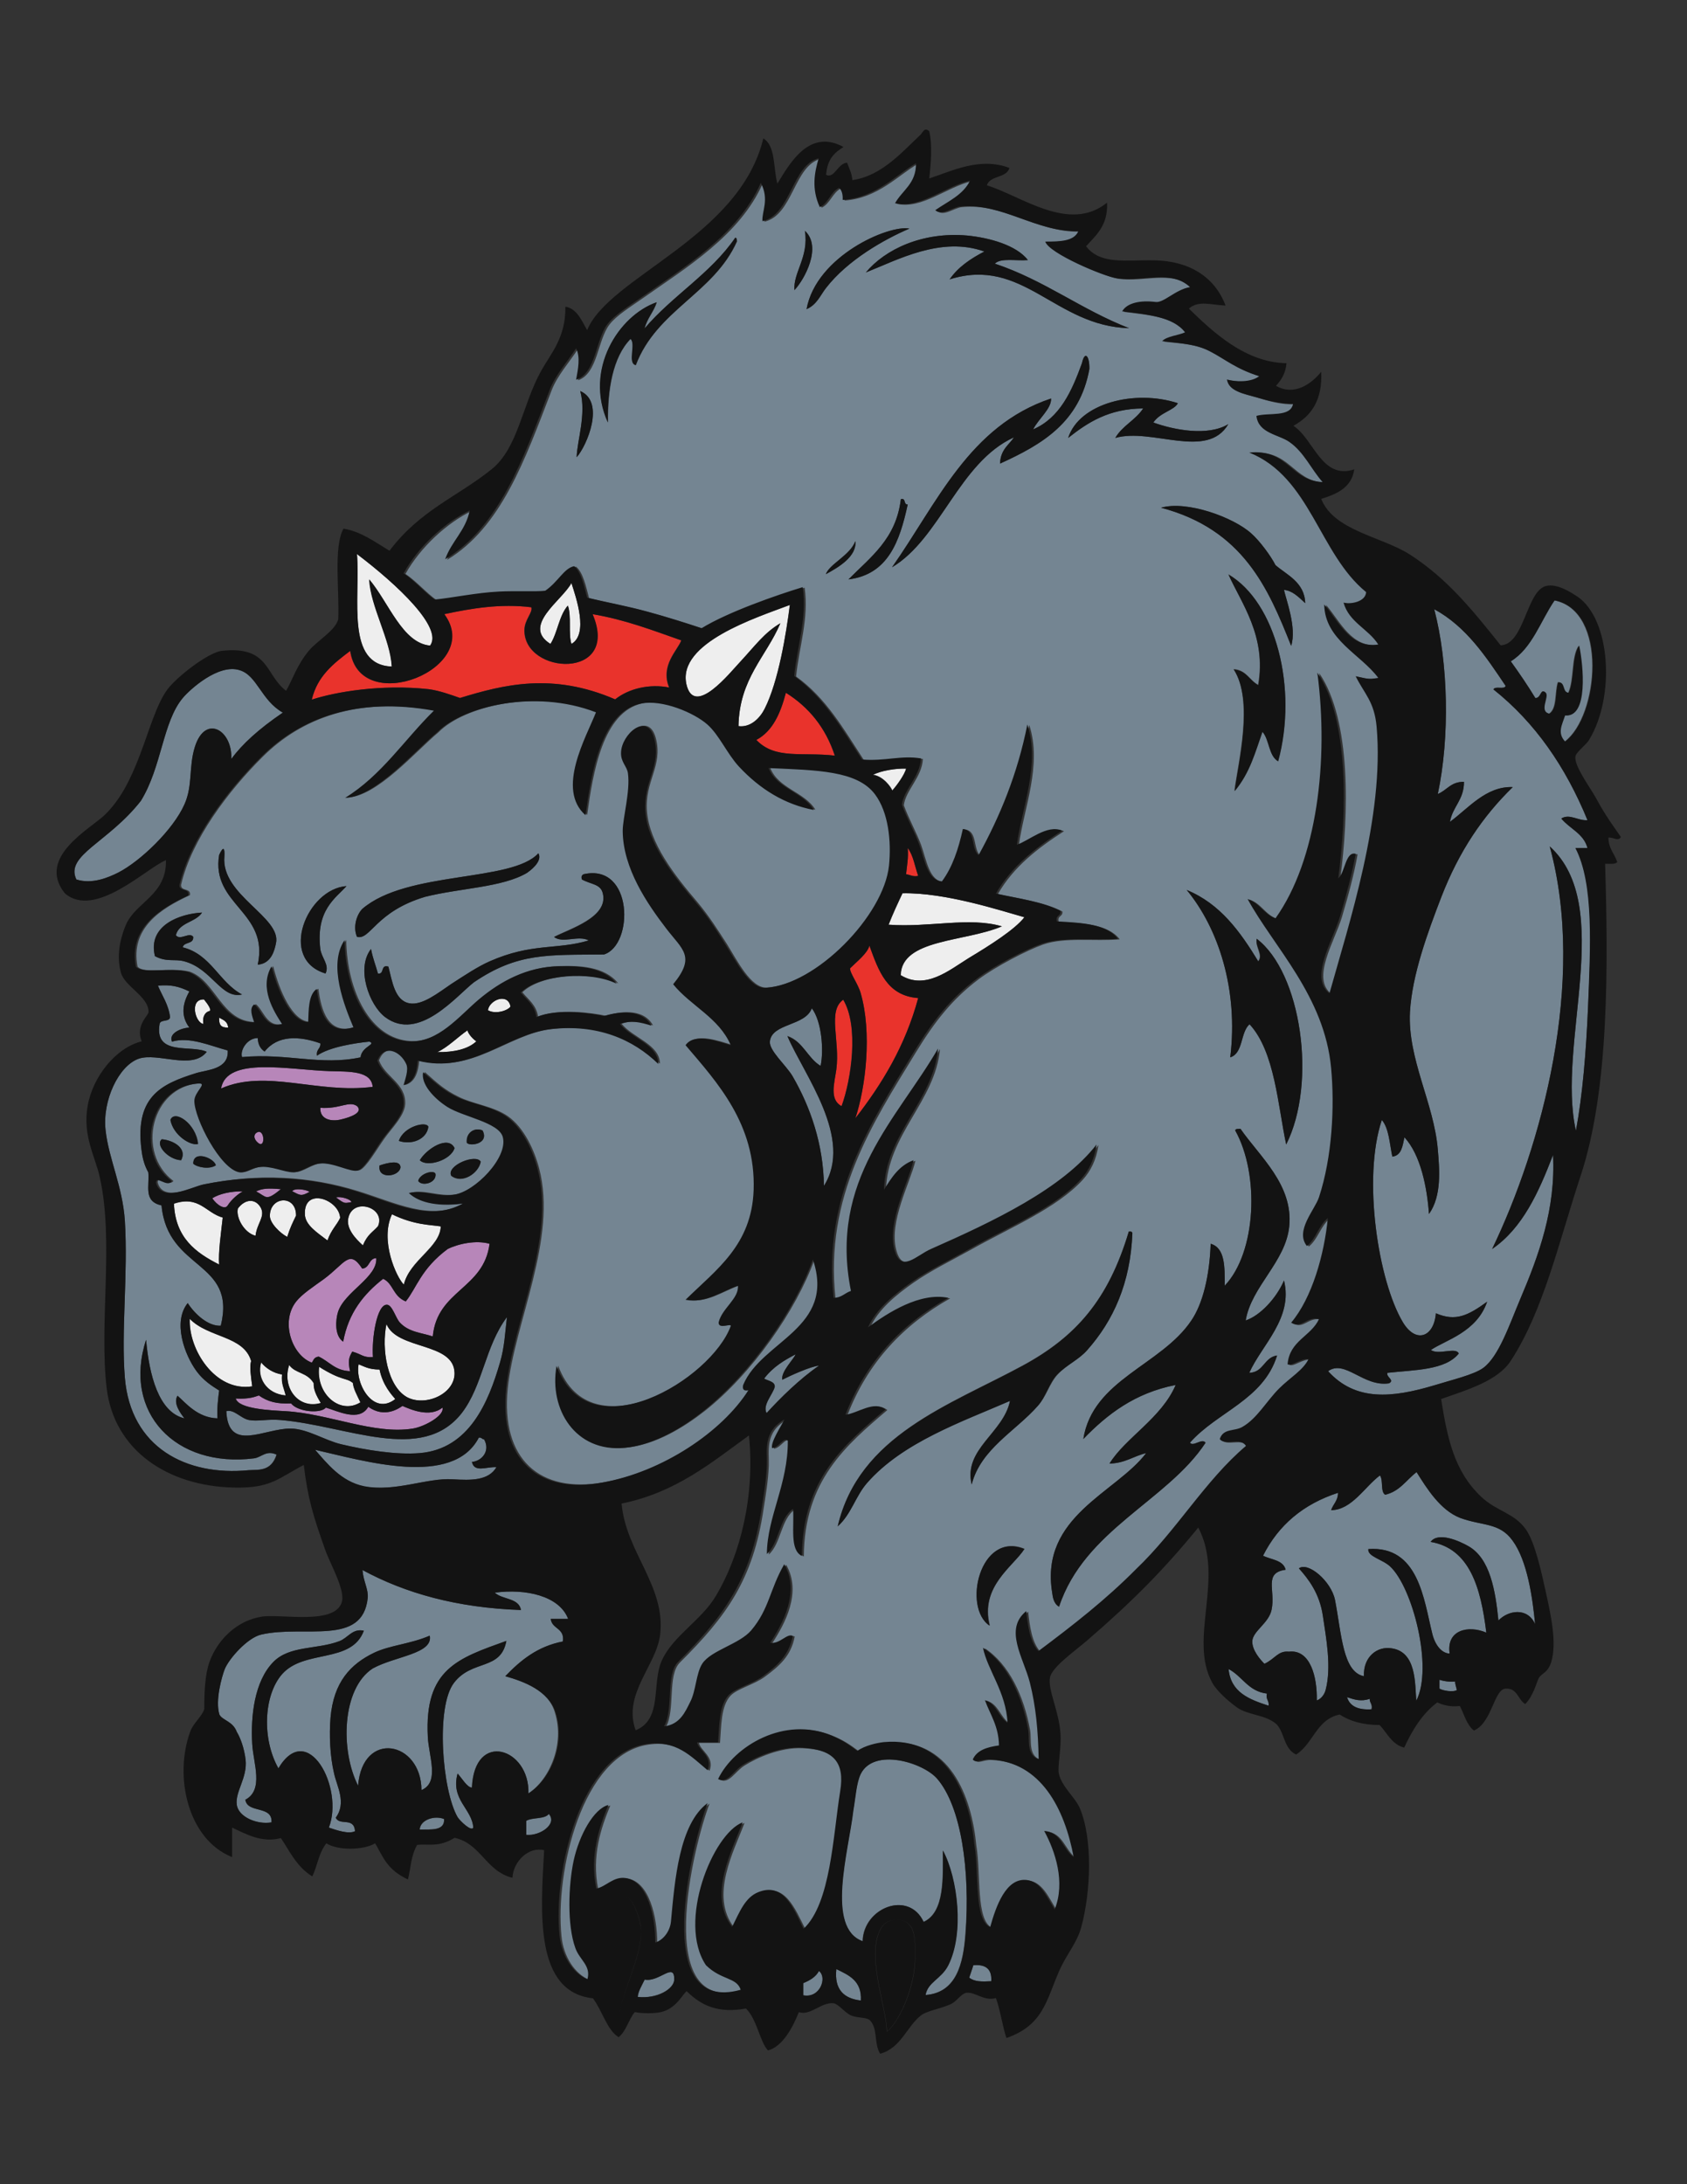 <?xml version="1.0" encoding="utf-8"?>
<!-- Generator: Adobe Illustrator 21.1.0, SVG Export Plug-In . SVG Version: 6.00 Build 0)  -->
<svg version="1.1" id="Layer_1" xmlns="http://www.w3.org/2000/svg" xmlns:xlink="http://www.w3.org/1999/xlink" x="0px" y="0px"
	 viewBox="0 0 612 792" enable-background="new 0 0 612 792" xml:space="preserve">
<rect x="0" y="0" width="612" height="792" fill="#333333" stroke="none"/>
<g>
	<path fill="#EEEEEE" d="M129.5,200.9c14.8,11.2,31.3,26.8,26.6,33.2c-10.1-0.9-15.1-15.7-22.1-24c0.5,9.9,7.7,21.8,8.2,31.6
		C125.3,241.1,130.8,217.2,129.5,200.9z M207.3,233.5c6.3-3.6,1.7-16.8,0-22.1c-3.3,6.3-18.2,15.5-7.6,22.1
		c2.6-4.1,3.1-10.3,6.3-13.9C207.4,223.3,206.1,229.7,207.3,233.5z M249,248.1c2.8,12.3,15.9-4.3,19.6-8.2
		c5.3-5.7,8.7-10.5,14.5-13.9c-5.2,12.2-14.9,20.1-15.2,37.3c4.5,0.6,7.9-3.1,9.5-6.3c5-10,7.8-27.2,9.1-37.6
		C274.3,224,245.7,233,249,248.1z M316.7,280.9c3.7,0.5,6.5,4.4,7,5.7c1.7-1.8,4.5-5.6,5.1-7.9C324.9,278.5,319.4,279.5,316.7,280.9
		z M322.4,335.3c14.8,1.1,29.3-2.9,41.1,0.6c-13.3,5.7-36.4,4.5-36.7,17.7c9,5.5,17.6-1.8,24.7-6.2c7.5-4.5,16.7-10.3,20.2-14.8
		c-9-2.5-28.7-9-44.3-8.7C325.7,327.6,323.9,331.4,322.4,335.3z M185.2,365c-0.9-5.1-7.6-2.5-8.2,1.3
		C179.4,367.8,183.9,366.7,185.2,365z M76,366.6c0.9-0.2-0.5-2.4-2-4.2c-5.4-0.2-3.2,8.5-0.2,8.9C73.3,368.3,74.7,366.9,76,366.6z
		 M79.5,369c-0.1,2.6,0.6,3.7,3.3,3.6C82.5,370.3,81.1,369.9,79.5,369z M169.6,373.6c-3.4,2.3-7.3,6.3-11,7.9c6,0.1,11.2-1,14.2-3.9
		C170.9,376.2,169.7,374.3,169.6,373.6z M110.6,440.3c0.1,3.9,4.4,6.6,8.2,9.5c1.4-4,3.5-5.7,4.6-8.2
		C123,434.9,110.2,430.3,110.6,440.3z M97.9,440.9c0,2.7,3.9,6.4,6.3,7.6c1.1-3.5,2-5.2,3.2-7.7C107.5,433.1,97.9,433.7,97.9,440.9z
		 M63.1,436.5c0.5,12.4,7.9,17.8,16.4,22.1c-0.4-4.5,0.7-11.6,1.3-17.1C74.7,439.8,72.3,433.4,63.1,436.5z M86.3,438.2
		c-0.8,3.2,2.2,8.8,6.4,9.9c0.5-4.5,3.5-6.8,2-10C92.9,434.6,89.1,434.5,86.3,438.2z M131.6,451.6c1.7-4.1,3.6-4.8,5.5-7
		c2.9-6.7-8.9-10.6-10.7-3.1C125.4,445.3,128.8,449.1,131.6,451.6z M159.9,444.7c-3.5-0.6-9.5-0.4-17.7-4.4
		c-4.5,9.5,1.7,23,4.3,25.5C148.6,456.9,159.6,452.3,159.9,444.7z M91.5,502.7c-0.5-3.8-1-7.1-0.4-9.2c-2.7-9.2-15.6-8.3-22.2-15.3
		C68.3,489.1,77.9,504.8,91.5,502.7z M164.9,497.8c-0.3-11.2-20.8-8.2-24.7-17.7c-1.9,9,0.3,22.7,7.6,26.6
		C154.5,510.1,165.1,505.4,164.9,497.8z M94.8,494c-1.7,5.4,1.8,11.4,8.9,12c-0.5-2.4-1.7-4.2-1.3-7.6C99.1,497.9,96.4,496,94.8,494
		z M143.4,507.3c-1.3-1.5-4.6-5.1-5.7-10.7c-3.9,0-5.5-1.1-7.6-1.9C128.7,501.6,135.4,513.6,143.4,507.3z M104.9,495
		c-2.7,8.3,3.4,16.2,11.5,13.8c-1.9-3.1-2.7-5.1-2.6-7.2C111.4,497.5,107.2,498.2,104.9,495z M115.7,495.6
		c-1.2,9.9,7.6,17.5,15,12.9c-1.3-2.8-2.6-5.1-2.7-7C125.5,499.4,124.1,500.9,115.7,495.6z"/>
	<path fill="#748592" d="M556.9,253.1c-2.8-4.6-5.8-9-8.9-13.3c7.8-4.8,10.7-14.6,15.8-22.1c19.5,3.8,16.1,42,3.8,51.2
		c-2.9-3.1-1.2-5.9,0-9.5c8.4,0.9,6.5-18.2,5.1-25.3c-2.8,4.1-1.6,12.3-3.8,17.1c-2.4-0.1-1.1-3.9-3.8-3.8
		c-1.2,3.7-0.2,9.5-3.2,11.4c-3.9-0.9,0-5.9-1.3-7.6C558.8,249.3,559.1,253.3,556.9,253.1z M575.9,307.5c-1.4-5.3-6.5-7-9.5-10.7
		c3-1.9,6.1,0.9,9.5,0.6c-7.9-19.3-19-35.4-34.1-47.4c0.5-1.4,4,0.2,4.4-1.3c-7.2-10.7-14.3-21.5-25.9-27.8
		c5.1,19.4,5.7,46.4,1.3,67c3.3-1.3,4.7-4.5,9.5-4.4c0,6.6-4.1,8.9-5.1,14.5c6.6-4.8,13.1-13,22.8-12.6
		c-10.9,10.6-19.5,23.3-25.9,39.8c-5,13-10.6,28.2-11.4,41.7c-0.9,17.1,8.7,33.1,10.1,49.9c0.6,7.1,1.5,16.8-3.2,23.4
		c-0.7-9.6-3-21.4-8.9-27.8c-0.7,3.1-1,6.6-4.4,7c-1-4.7-1.2-10.2-3.8-13.3c-7.1,21.1-1.3,58.4,7.6,73.3c4.7,7.9,11.3,5.5,12-3.2
		c7.2,3.1,11.7,0.8,18.6-4.2c-3.8,11.1-15.1,13.9-20.4,17.5c2.7,2,9.1-1.2,10.1,1.3c-4.9,6.1-16,5.9-25.9,7
		c-0.5,1.6,2.8,2.6,0.6,3.8c-9.3,1.4-16-8.8-22.1-4.4c10,11,23.2,9.7,38.6,5.1c6.1-1.9,14.3-3.8,17.7-6.3
		c5.6-4.1,9.5-15.7,13.3-24.7c6.9-16.2,13-33,12-52.5c-5.2,13.5-11,26.5-22.1,34.1c17.9-37.1,34.3-97,20.9-146
		c23.9,21.7,2.4,71.7,9.5,103.1c2.4-12.8,3.7-28.5,4.4-44.9c1-21.5,2.4-44.5-4.4-57.5C572.9,307.5,574.4,307.5,575.9,307.5z
		 M152.3,526.9c17.9-1.5,24.9-18.4,29.1-32.9c1.6-5.4,1.8-10.4,2.5-16.4c-8,10.7-8.7,24.8-16.4,34.8c-14.5,18.5-41.6,4.5-65.8,2.5
		c-4.6-0.4-8.3,0.6-11.4,0c-3-0.6-5.4-4-8.2-3.2c0.7,15.2,13.7,6.2,23.4,6.3c6.1,0.1,12.4,4.3,18.3,5.7
		C132.9,525.9,143.8,527.6,152.3,526.9z M412.8,569.2c-10.9,11-22.7,20.2-35.4,29.7c-3-3.3-3.8-8.9-4.4-14.5c-8.3,6.7-1,17,1.3,25.9
		c2.2,8.7,2.9,17.4,3.2,27.8c-4.6-1.5-3.2-7.2-3.8-10.7c-2.2-12.3-7.6-23.9-16.4-29.7c1.6,8,8.4,16.1,8.9,27.2c-3.3-2.2-4-7-8.2-8.2
		c1.9,5.3,4.9,9.4,5.1,16.4c-4.3,0.6-8,1.7-9.5,5.1c1.4,1.6,3-0.2,6.3,0c18.4,0.9,27.1,17.8,30.3,35.4c-3.9-2.8-4.5-9-10.7-9.5
		c4,7.3,7.8,18.6,3.8,28.5c-3-4.9-5.2-10.1-10.1-10.7c-7.5-0.9-11.1,9.5-13.3,17.1c-5.9-2.6-4-19.5-5.7-29.7
		c-1.7-17.9-9.6-39.5-32.9-37.4c-2.5,0.2-6.8,1.2-9.6,3.2c-3.6-2.7-5.8-4.1-9.4-5.6c-16.9-7.1-35.3,3.7-41.1,15.8
		c3.2,1.8,5.5-3,8.9-5.1c4.4-2.8,12.9-6.6,20.9-6.3c12.3,0.5,16.2,5.4,14.5,15.8c-2.6,16-3.4,40.8-13.3,49.9
		c-3.9-7.8-7.5-16.9-16.4-13.3c-4.8,1.9-6.8,7.3-9.5,12.6c-8.9-11.5,0-27.8,3.8-37.9c-10.8,4.2-23.8,36.2-13.3,51.8
		c5.6,5.5,11.1,4.2,12.6,8.9c-32.8,9.2-17.9-52.4-12-67.7c-10.3,7.6-11.8,27.9-13.3,43c-0.3,3.1-2.4,6.4-5.7,7.6
		c0.1-9.6-3-22.3-10.7-23.4c-4.6-0.7-7.2,3.2-10.7,3.8c-2.4-12.1,1-22.1,4.4-30.3c-5.4,1.3-10.7,11-12.6,20.2
		c-1.9,9-2.3,23.3,0.6,31.6c1.5,4.3,5.8,6.3,4.4,11.4c-5.2-2.1-9.4-8.4-10.1-15.8c-2.4-23.5,7.6-66.1,31.6-69.5
		c10.8-1.6,16.1,4.4,22.1,9.5c2-5.1-3.4-7.3-3.8-10.1c2.5,0,5.1,0,7.6,0c0.5-6.2,0.3-13.3,3.8-17.1c2.4-2.6,8.8-4.1,12.6-7
		c5-3.7,9.4-7.4,10.7-14.5c-2.1-1-4.6,3-8.2,2.5c4.6-7,10.9-18.5,5.1-28.5c-5.3,9.2-5.4,16.3-12,24c-4.3,5.1-14.5,7.3-17.7,12
		c-2.3,3.5-2.4,9.9-4.4,13.9c-1.8,3.6-3.7,8.2-9.5,8.9c3.5-6.4,0.4-18.8,5.1-23.4c16.7-16.6,26.5-29.9,30.3-55.6
		c0.7-4.5,1.7-10.2,1.9-15.8c0.2-5.1-1.6-12,6.4-16.5c-1.4,2.7-5.1,8.2-4.5,10.4c2.5-0.3,4.1-4.2,5.7-2.7
		c0.1,15.9-7.4,27.5-7.6,41.1c4.5-4.1,4.4-12.9,9.5-16.4c0.4,6.3-1.3,14.8,3.2,17.1c0.2-27.6,15.3-40.3,30.3-53.1
		c-4.1-3.4-10.1,1.4-14.5,1.9c7.4-19.2,20.3-32.8,37.3-42.4c-10.3-2-21.9,5.5-29.1,10.7c2.9-6.6,9.5-12,15.8-16.4
		c6.3-4.4,13.7-8,20.9-12c14-7.9,31.1-15,40.5-25.3c2.8-3.1,4.9-7.1,5.7-12.6c-12.3,16.1-37.1,27.8-60.1,37.9
		c-5.3,2.3-11,9.1-13.3,0c-2.6-10.2,5-24,7-32.2c-5.2,1.9-8,6.3-10.7,10.7c0.5-20.2,17.9-32.3,19.6-51.2
		c-14.6,25.2-39.8,47.6-31.6,87.9c-2.2,0.7-3.4,2.5-6.3,2.5c-4-36.9,13.3-63.3,29.1-89.1c7-11.5,13.4-19.5,22.8-26.6
		c6.3-4.7,17.7-10.6,23.4-12.6c7.9-2.8,19-1.1,27.8-1.9c-4.1-5.4-13.1-5.9-22.1-6.3c-0.7-2.4,1.6-1.8,1.3-3.8
		c-6.5-3.4-15.9-4.7-23.4-6.3c5.7-9.9,14.5-16.7,24-22.8c-5.5-2.4-12.2,3.7-16.4,5.1c1.9-13.8,8.5-29,3.8-43.6
		c-3.6,18.1-10,33.4-17.7,47.4c-2.8-2.2-1-9.2-5.7-9.5c-1.6,7.2-3.8,13.9-7.6,19c-5.3-0.3-6.3-8-8.2-13.3
		c-1.6-4.4-4.8-10.2-6.3-14.5c0.6-5.4,6.6-10.2,6.9-16.8c-7.3-1.2-13,1-21.4,0.4c-7.4-11.3-13.7-22.5-24.6-30.3
		c1.1-10.8,4.7-21,3.1-32.2c-9.5,2.9-27.1,9-36.7,14.9c-5.7-1.9-13.3-4.3-19.6-6c-7.4-2-14.1-3.2-21.9-5.1
		c-1.1-4.2-2.2-9.4-4.7-11.4c-3.8,0.6-5.9,5.6-10.5,8.9c-3.1,0.4-11.1,0-16.7,0.3c-8.3,0.4-17.1,2.3-23.4,2.9
		c-3.4-2.3-7.4-6.9-11.3-9.5c5.4-9.7,15.2-18.6,24-22.8c-1.5,7.4-6.6,11.1-8.9,17.7c19.6-11.9,28.1-35.9,37.9-61.4
		c2.1-5.5,6.6-10.4,9.6-15.1c1.6,3.1,0.7,7.5,0,11.4c7.2-2.5,7-14.5,11.4-20.2c2.5-3.3,7.6-6.4,12-9.5c15.8-11.1,35.4-23,43.6-41.7
		c3.2,6.1,0.4,10.4,0.6,13.9c10.4-2.4,10.7-20.3,20.4-22.8c-1.4,5-2.7,11,0.4,17.7c3.1-1.5,3.9-5.4,7-7c1,0.9,1.3,2.5,1.3,4.4
		c12.1-0.8,19.7-9.4,26.6-13.3c0.1,7.5-4.9,9.8-7.6,14.5c9,2.1,18.2-6.2,27.2-8.2c-2.5,5.3-8,7.6-12.6,10.7c2.2,2.3,6.1-1,8.9-1.3
		c15.3-1.6,27.4,9.3,43,8.9c-1.6,3.7-6.7,3.8-12,3.8c1.3,4.2,21.3,12.6,25.9,13.3c9.5,1.3,19.6-3.3,26.6,3.2
		c-5.4,0.9-9.5,5.8-12.5,5.4c-5.5-0.7-10.4,0.3-12.1,3.4c9,1.1,18.4,1.9,22.8,7.6c-2.3,1.1-6.7,1.4-8.3,3.2c6.5,0.7,12,0.9,17.5,3.8
		c5.4,2.8,9.3,6.3,17.7,8.9c-2.9,2.3-8.6,2-11.7,1.2c0.7,4.5,6.3,5.2,10.1,6.3c4.1,1.3,9.1,2.7,13.9,2.5c-0.9,5-8.7,3.1-13.3,4.4
		c0.7,6.4,8.1,6.7,12,9.5c5.3,3.7,7.9,9.9,12,14.5c-11.7-0.6-12.4-12.2-26.6-10.7c22.1,8.9,25.3,36.7,42.4,50.6
		c-0.2,3.6-5.9,4.5-8.2,3.8c2.1,7.2,9,9.5,12.6,15.2c-10.3,1.4-14.5-8.6-19.6-14.5c0.2,12.7,13.2,18,19.6,26.6
		c-3.9,0.6-4.7,0.1-8.2-0.6c3.1,6.3,6.8,9.2,7.6,18.3c2.9,32.5-10.1,71.9-17.1,96.7c-7.4-5.6,1.1-18.9,3.8-27.8
		c2.4-8.1,4.4-15.5,5.7-22.8c-3.7-1.1-3.8,6.7-6.3,8.9c3.1-23,4.1-57.5-7.6-74.6c4.2,31.8-0.1,68.1-15.2,89.1
		c-4.3-1.4-5.8-5.6-10.1-7c9.6,17.5,27.9,35.3,30.3,61.3c1.3,14,0.4,32.2-4.4,46.8c-1.5,4.7-8.8,12.2-4.4,17.7
		c3.3-2.6,4.3-7.5,7.6-10.1c-1.3,13.3-5.7,28.9-13.3,37.9c3.7,2.4,5.6-2.4,10.1-1.3c-2.9,6.4-10.7,7.8-11.4,16.4
		c1.5,0.8,4.6-2.1,7.6-1.9c-1.9,4-6.8,6.8-10.7,10.7c-4.5,4.5-8,10.9-13.3,13.9c-2.9,1.7-7,0.4-8.2,4.4c1.8,2.7,7.5-0.8,9.5,2.5
		C437.2,536.8,426.9,554.9,412.8,569.2z M210.5,141.8c2.3,8.4-1.2,18.2-1.3,24C213,161.5,219.6,145.7,210.5,141.8z M267.4,87.5
		c-0.1-0.5,0-1.2-0.6-1.3c-8.9,13-22.8,21-32.9,32.9c0.9-3.7,3.3-6,4.4-9.5c-13.8,4.8-26.4,24.4-17.7,43.6
		c-0.2-11.7,1.7-23.7,8.2-30.3c2.1,1.7-1.2,8.8,1.9,9.5C238.3,112.3,259,106.4,267.4,87.5z M456.4,348.6
		c-6.5-10.8-13.7-20.8-25.9-25.9c11.5,13.9,18.8,36.1,15.8,60.7c4.8-1.5,3.6-9,7-12c9.2,9.9,10.3,29.7,13.3,43.6
		c11.3-22.5,5.4-62.4-10.7-74.6C455.2,343.4,458.3,346.2,456.4,348.6z M445.6,208.2c4.6,10.2,13.9,22.3,10.8,40.1
		c-3.2-1.7-4.3-5.4-8.9-5.7c7.4,11.4,1.6,34,0.3,44.1c5.7-6.6,7.5-14.2,10.1-21.5c2.6,2.9,2.2,8.7,5.7,10.7
		C470.9,249.5,462.8,218.3,445.6,208.2z M421.2,184.1c29.8,7.9,38.9,29.2,47.2,50.1c2.1-6.6-1.9-16.9-2.6-20.3c3,0.3,5,2.3,7.7,4.8
		c-0.2-7.6-6.8-10.3-10.8-13.8c-1.6-3.2-5.7-8.8-8.8-11.5C447.5,187.6,430.6,181.4,421.2,184.1z M314.1,98.8
		c11.6-4.6,27.3-13.2,43-7.6c-5,2.6-9.5,5.6-12.6,10.1c26.7-8.4,38.2,17,65.1,17.7c-17.3-6.7-30.7-17.4-48.7-23.4
		c2.2-2.2,7.9-0.9,12-1.3c-4.2-5.4-13.9-8.1-22.1-8.9C334.6,84,321.1,90.4,314.1,98.8z M292,83.7c1.5,9.5-4.3,15.1-3.8,21.5
		C291.9,101.3,298.3,89.5,292,83.7z M299.6,104.5c7.9-10.3,21.2-17.7,30.3-21.6c-7.4-1.5-33.8,9.9-37.3,29.2
		C296.3,110.6,297.7,107,299.6,104.5z M310.3,196.2c-1.9,5.2-9.4,8.3-10.7,12C304.2,205.7,310.9,201.8,310.3,196.2z M329.3,182.9
		c-1.7,0.2-0.5-2.5-2.5-1.9c-1.7,14.4-11,21-19,29.1C322.2,208.3,326.4,196.3,329.3,182.9z M395.2,133.8c0.1-4.6-1.7-6.9-2.7-2.1
		c-3.7,10.2-8,19.8-17.7,24c1.8-3.7,6.7-7.5,6.5-11.2c-29.7,9.9-41.3,37.9-57.7,61.2c17.5-10.4,24.3-38,44.2-47.1
		c-1.4,2.4-4.9,4.3-5,9.5C378.2,161.1,391.7,153.1,395.2,133.8z M445.6,153.8c-7.4,4.5-19.8,2.1-27.2-0.6c2.5-3.7,7.6-4.4,8.9-7
		c-15.6-5.1-35.8,0-39.8,12.6c7.1-5.6,14.7-10.6,27.2-10.7c-2.7,4.2-7.6,6.3-10.1,10.7C417.9,155,437.9,166.9,445.6,153.8z
		 M371.7,561.6c-16.2-6.6-22.6,21.4-12.6,27.8C355.5,575.3,367.5,568.1,371.7,561.6z M383.7,498.4c3.3-3.6,7.7-5.4,10.7-8.9
		c9.5-10.7,15.7-24.3,16.4-42.4c-0.1-0.5-0.5-0.7-1.3-0.6c-7.4,24.8-19.2,38.2-38.6,48.7c-26.4,14.3-59.3,25.2-67,58.2
		c5-4.5,6.4-10.9,10.7-15.8c12.9-14.7,34.3-22.1,51.8-29.7c-2.3,11.6-17,17.5-13.9,30.3c3.3-12.9,15.9-19.3,24-28.5
		C379.6,506.5,380.7,501.6,383.7,498.4z M437.4,523.1c-1.3-1.8-4.6,1.7-5.7,0c9.9-11.2,26.6-15.5,31.6-31.6
		c-4.8,0.7-4.8,6.1-10.1,6.3c4.5-10.1,16-19.8,12.6-33.5c-2.7,6.4-8.7,12.8-13.9,14.5c2.1-12.4,14.5-21.2,15.8-34.1
		c1.5-15.1-10.7-25.3-17.7-35.4c-0.7,0.1-1.8-0.1-1.9,0.6c8.9,15.9,7.7,44.2-3.8,56.3c0-6.7,0.2-13.7-5.1-15.2
		c-0.4,11.7-2.9,21.8-7,27.8c-10.9,16.3-35.8,21.4-39.2,43c8.7-9,18.7-16.7,33.5-19.6c-5.1,12-18.3,19.2-24,28.5
		c5.6-0.1,8.7-2.7,13.3-3.8c-10.9,14.4-38.6,22.9-34.1,50.6c0.2,1.5,0.5,4,2.5,5.1C393.5,554.6,423.5,544.2,437.4,523.1z
		 M353.1,712.6c-0.6,2-1.1,3.2-1.5,4.5c1.9,1.5,4.5,1.5,8,1.3C359.9,714,357.6,712.2,353.1,712.6z M303.4,714
		c-0.8,7.5,2.8,10.7,8.9,11.4C312.7,718.2,307.9,716.2,303.4,714z M278.1,512.4c4.9-5.4,12-12.4,19-17.2c-2.9,0.2-10.6,3.7-13.3,5.1
		c-0.6-2.9,4.3-7.6,4.8-9.2c-3.8,2-8.1,4.4-11.4,8.8c1.8,0.9,4,1.1,3.9,3C280.4,505.6,276.5,509.5,278.1,512.4z M297.1,714.7
		c-1.2,2.2-3.3,3.4-5.7,4.4c0,1.5,0,3,0,4.4C297.5,724.7,300.2,717,297.1,714.7z M233.8,717.8c-0.9,1.9-2.5,4.5-2.5,6.3
		c7.1,0.7,13.2-2.9,13.3-6.3C244.7,711.2,239.1,718.9,233.8,717.8z M312.2,643.2c-1.6,3.2-1.9,8.7-2.7,13.2
		c-1.7,14.8-10.1,42.7,3.4,47.5c0.3-12.2,16.7-18.6,22.1-7c7.8-3.5,7-16.4,7-25.9c5.4,10.1,7.8,30.1,1.9,41.7
		c-2.5,4.9-7.4,6-8.2,10.7c11.2-0.8,13.7-11.3,14.5-22.1c1.8-23.2-1.5-46.2-10.2-56.3C334.8,639.1,317.1,633.7,312.2,643.2z
		 M183.3,607.8c5.5-5.7,11.6-10.8,20.9-12.6c0.7-5-4-4.4-4.4-8.2c2.1,0,4.2,0,6.3,0c-3.2-8.4-15.5-11-26.6-9.5
		c2.7,2.6,8.7,1.8,9.5,6.3c-23.3-0.8-42-6.1-57.5-14.5c0.3,4.1,2.2,7,1.9,10.1c-1.8,17.7-23,9.7-38.6,13.3
		c-5,1.1-11.8,8.8-13.3,12.6c-1,2.6-3.5,11.3-1.9,16.4c1,2.1,4.9,2.4,6.3,6.3c1.3,2.1,2.7,5.9,3.2,10.1c0.7,6.6-3.9,11.6-3.2,16.4
		c0.7,4.4,7.4,7.2,12.6,6.3c0.4-6.3-8.7-3.1-9.5-8.2c6.8-3.6,2.9-13.2,2.5-20.2c-0.6-10.2,0.8-22.7,7.6-29.7
		c5.9-6.1,15.8-4.5,24-7.6c3.2-1.2,4.7-4.7,8.9-3.8c-4.5,12.1-21.6,6.6-29.7,15.8c-6.7,7.7-7.3,23.5-1.3,34.1
		c10.6-17.8,23.9,7.1,18.3,21.5c2.7,0.9,7.2,2.5,9.5,1.3c-0.4-5.3-5.6-1.8-7-4.9c4-5.4,0.4-11.4-0.6-16c-1.5-6.4-1.8-13.9-1.3-20.2
		c1.1-13,7.3-19.5,15.8-23.6c5.9-2.8,13-3.1,20.2-6.2c1.3,6.6-12.5,7.4-20.7,11.9c-11.2,7.3-11.8,29.7-5.3,42.5
		c1.6-20.3,22.9-16.2,23,1.6c6.7-2.8,2.6-12.4,2.3-19.3c-1.3-24.7,11-28.5,28.5-34.8c-2,10.9-12.4,6.6-19,15.2
		c-6.7,8.7-4.3,39,1.3,48.7c0.8,1.3,5,5.4,5.7,3.8c-0.5-6.9-8.3-10.1-5.7-19.6c1.5,1.6,3.5,5.1,5.2,5.1c0.9-20.9,21-14.3,20.5,2.1
		c7.7-5.1,13.2-17.8,9.6-29.3C199.1,613,190,609.7,183.3,607.8z M190.9,660.3c0,1.7,0,3.4,0,5.1c5,0.5,11.5-4,8.2-7.6
		C197.5,659.8,193.1,658.9,190.9,660.3z M152.3,663.4c4.2-0.1,9,0.5,8.9-3.8C157.8,658.2,152.5,659.8,152.3,663.4z M459.6,614.1
		c-6.8-0.8-8.9-6.3-13.9-8.9c0.8,8.5,7.5,11,14.5,13.3C460.5,616.6,459.1,616.3,459.6,614.1z M488.6,615.4c1,3.4,4.2,4.7,8.9,4.4
		c0.5-1.9-0.6-2.3-0.6-3.8C493.8,617.1,491.3,616.3,488.6,615.4z M513.9,533.8c-3.7,2.8-6.1,7-11.4,8.2c-1.8-1.1-0.6-5.3-1.9-7
		c-5.6,4.2-10.2,12.5-17.7,12.6c0.7-2.2,2.5-3.4,2.5-6.3c-12.6,4.1-21.6,11.7-27.2,22.8c2.9,1.5,7.3,1.5,8.2,5.1
		c-8.1,1.1-3.6,7.4-5.1,14.5c-1,4.9-6.8,7.7-7,11.4c-0.1,3.3,2.9,6.7,4.4,8.2c3.9-1.8,4.9-4.8,8.9-4.4c7.8-0.9,10.3,9.3,10.1,17.7
		c1.9-0.7,2.9-2.6,3.2-3.8c2.2-8.3,0.2-18.8-1-26.9c-1.2-8.2-5.3-13.4-8.7-17.2c3.3-2.5,11.7,4.6,13.1,11.4
		c2.4,12.4,2.8,26.2,10.5,27.7c-0.3-7.1,4.9-11,10.1-10.1c9,1.3,8.4,12.9,8.9,19c6.2-12.1-1.4-41.2-9.5-48.7
		c-2.8-2.6-8.3-3.6-7.9-6.3c18.2-1.3,20.1,18.2,23.2,30.7c1,4.1,3.4,7.1,6.3,7.2c-1.3-8.6,6.8-10.4,13.3-7.6
		c-2-16.5-6.1-30.5-20.2-32.9c2.7-3.8,10.5-0.3,13.8,1.6c7.8,4.5,9.7,16.1,10.8,26.9c3.5-3.7,10.5-4.9,13.3,1.3
		c-0.9-9.4-2.8-23-8.2-30.3c-4.8-6.6-10.8-5.2-19-8.2C522.5,547.6,517.6,539.7,513.9,533.8z M522.2,609.1c0,1.1,0,2.1,0,3.2
		c1.1,0.8,5.1,1.4,6.3,0.6c-0.1-0.8-0.7-2.2-0.6-3.1C525.5,609.9,523.7,609.6,522.2,609.1z M164.3,536.4c6.7,0.4,12.9,0.5,15.8-4.4
		c-3.7-0.2-8,2.1-8.9-1.9c3.6-0.3,6.8-4,4.4-8.2c-0.8,0-0.9-0.8-1.9-0.6c-9.5,18.2-41.7,8.4-59.4,4.4c4.2,4.9,9.3,11.6,17.7,13.3
		C143.4,541.1,155,535.7,164.3,536.4z M92.2,528.8c-28.5,3.6-47.8-16.6-39.2-43c1.1,12.6,4.5,26.3,13.9,28.5
		c-1.4-1.8-4.2-5.5-2.5-8.2c2.9,2.5,7.2,8,14.5,8.2c-0.2-3.8,0.2-7,0.6-10.1c-2.7-1.7-5.7-3.6-8.2-7c-4.4-6-8.7-17.9-3.2-24.7
		c2.5,3.9,7.4,8.5,12,8.2c5.8-23.7-19.3-19.8-21.5-43.6c-6.7-1.5-4.3-7-4.8-12c-1.2-2.2-1.8-4.1-2.2-6.3
		c-3.4-21.1,6.8-25.7,19.6-29.7c3.9-1.2,11.9-1.3,11.4-8.2c-6.4-1.7-13.8-5.1-20.2-3.2c-1.3-2.8,2.9-4.9,6.3-5.1
		c-3.2-4.2-2.5-8.7,0-13.1c-4-1.9-6.7-2.5-11.4-2.1c1.5,3.7,3.8,6.7,4.4,11.4c-0.2,1.9-3.5,0.7-3.8,2.5c-2,11.8,11.6,7.4,17.1,10.1
		c-5.3,6.8-17.7,0.1-24.7,2.5c-7.3,2.6-13.2,15.2-12,25.9c1.1,10.3,6.2,20.4,7,32.9c1.2,19.2-1.4,40,0,56.9
		c2.1,25.3,22.3,35.7,44.9,33.5c3.5-0.3,8.1,0.6,10.1-5.7C96.6,525.7,95,528.4,92.2,528.8z M70.7,270.8c3.8-12,13.7-6,13.2,4.4
		c4.1-5.5,9.9-10.8,18.7-16.8c-7.9-4.5-9.3-13.5-15.7-15.4c-7.7-2.4-18,7-20.6,10.1c-7.3,8.7-7.6,25-15.2,37.3
		c-11.9,15.2-27.6,19.7-23.4,28.5c5.6,1.8,11.4-0.6,15.2-2.5c8.1-4.1,19.9-15.5,24-24.7C70,284.8,68.4,278.1,70.7,270.8z
		 M49.9,350.5c-2.7-14,8.5-21.1,19-25.9c0.5-2.8-3.4-1.2-3.2-3.8c3.8-16.4,17.1-34,29.7-46.5c14-13.9,34.4-21.7,62.6-16.7
		c-10.7,10.6-19.1,23.5-32.2,31.6c10.9-0.2,25.1-16.9,33.3-23.7c9.2-9.4,35.5-15.9,57.7-7.3c-3.6,9.1-14.5,27.9-3.8,37.3
		c2.1-15.1,5.6-37.5,20.2-40.5c7.7-1.6,19.1,3.3,24,7.6c4.3,3.8,7,10.5,11.4,15.2c7.8,8.4,16.8,13.8,27.2,15.8
		c-4-6.5-13.4-7.6-16.4-15.2c17.6,0.7,32.1,0.9,38.6,9.5c4.9,6.6,6,17,5.1,25.9c-1.9,18.1-26.5,43.2-44.9,44.3
		c-5.8,0.3-10.8-9.9-14.5-15.8c-3.3-5.1-6.3-9.9-10.7-15.2c-8.3-9.7-17.4-21.4-18.3-32.9c-0.9-11,5.9-16.4,3.2-26.6
		c-2.6-9.7-11.8-1.5-12,5.1c-0.1,3.5,2.2,5.1,2.5,7.6c0.9,6.5-1.9,16.1-1.9,20.9c0.1,13.6,8.9,26.4,15.8,35.4
		c5.9,7.8,10.8,10.1,2.5,20.2c6.4,8,16.6,12.1,20.9,22.1c-4.6-1.3-13.2-4.7-16.4,0c11.5,13.4,25.4,28.6,24.7,52.5
		c-0.7,20.1-13.5,28.8-24.7,39.8c7,1.6,13.2-3.2,19-5.1c0.5,4.7-5.7,8.2-7,13.3c-0.1,2.6,4.5,0.2,4.4,1.3
		c-7,19.3-51.5,46.3-63.2,14.5c-2.8,15.8,6.9,31.4,24.7,29.7c10.7-1,21.1-7.5,28.5-13.3c17.2-13.6,33.2-36.6,39.8-55
		c8.4,25-18.6,29.5-25.3,45.5c-0.4,1.6,0.3,2.3,1.9,1.9c-9.5,15-31.1,29.6-53.1,33.5c-23.1,4.1-37.4-8.3-34.8-34.1
		c2.4-23.7,18.1-54.3,11.4-79.7c-1.7-6.5-5.4-14.8-11.4-19c-5.2-3.6-12.7-4.4-17.8-7c-5.1-2.5-7.6-4.8-12.3-9
		c-0.9,4.2,3.8,9.4,8.8,12.6c5.7,3.7,18.7,5.6,20.1,10.9c2,7.4-10.1,19.7-17.7,20.9c-6.3,0.9-11-1.9-16.4-0.6
		c4.2,4,11.9,4.9,19.6,3.8c-12,6.7-24.9-0.2-38.6-4.4c-17.3-5.4-35.9-6.5-55.6-2.5c-4.2,0.9-15,6.8-17.1-0.6
		c-0.1-2.9,4.1,1.8,5.7-0.6c-13.6-10.2-8-34.2,9.5-35.4c3.8-0.3-1.3,2.9-1.3,6.3c0,6.4,9.4,24.8,16.4,25.9c2.2,0.3,4.1-1.5,7-1.9
		c4.6-0.6,9.1,1.9,12.6,1.9c3,0,6-2.9,9.5-3.2c5-0.4,11.3,3.4,13.9,2.5c2.3-0.8,6.3-7.8,8.9-11.4c2.5-3.6,7.4-8.3,7.6-12.6
		c0.3-7.5-7.4-9.9-9.5-15.8c2.3-6.2,8.2-3.6,10.5,1.3c0.9,2.1-0.5,5.7-1,7.6c3.6-1,4.7-4.6,5.1-8.9c19.4,5,32.1-9.5,48.1-11.4
		c17.1-2,30.1,3.7,39.2,12.6c0-7-9.9-9.4-13.9-14.5c4-1.4,7.5-0.6,11.4,0.6c-3.8-6.8-13.1-4.7-17.2-3.5c-4.6-1-17.2-2.8-24.5,0.4
		c-0.6-4.3-3.5-6.2-5.7-8.9c6.6-6.5,25.1-8,34.8-3.2c-5-6.3-14.3-6.5-21.5-6.3c-11,0.3-20.3,5.2-28.5,12c-7.2,6-14.8,15.7-25.3,15.2
		c-14.6-0.8-23.1-18-23.4-36.7c-6.2,8.9,0,24.1,3.2,31.6c-9.8,3.1-12.3-6.2-13.3-13.9c-3.2,2.1-3,7.8-3.1,12
		c-6.3-0.1-11.1-11.4-13.3-20.2c-4.6,7.9,0.9,16.3,3.8,20.9c-6.1,1.7-7.2-4.9-10.1-7.1c-1.9,1.5-0.7,4.3,0,6.5
		c-12.5,0-14.4-14.9-24-18.3C61.4,350.6,52.4,353.3,49.9,350.5z M61.9,406.1c0.9,5.4,7.2,9.5,10,8.7
		C71.2,407.4,63.2,402.2,61.9,406.1z M58.7,413.1c-2.5,2,2.3,7.4,7,7.6C68,416.5,63.1,413.5,58.7,413.1z M78.3,422.6
		c-0.6-2.6-8.2-5.7-8.2-0.6C71.3,423.2,75.9,424.2,78.3,422.6z M145.3,423.2c-0.3-2.6-4.3-1.7-7.6-0.6
		C136.8,427.8,145,426.7,145.3,423.2z M158,425.7c-0.4-1.7-5.6-0.3-6.3,2.5C153,430.3,158.3,429.1,158,425.7z M174.4,421.3
		c-1.8-3.1-12.6,1.4-10.7,5.1C167.7,429.5,173.6,425.4,174.4,421.3z M169.4,414.3c0.7,1.5,8.3,0.6,5.7-4.4
		C172.3,408.7,169.1,410.6,169.4,414.3z M152.3,420.7c2.6,2.7,11.3,0,12.6-4.4C162.6,411.5,154.7,416.6,152.3,420.7z M144.7,413.7
		c4.7,1.6,10.1-0.6,10.7-5.1C154.8,406.4,146.4,408.4,144.7,413.7z M201,339.7c3.4,2.5,8.7-0.7,12.6,1.3c-11.6,3.5-20.6,0.8-36,7.6
		c-4.3,1.9-9.1,5.1-13.9,8.2c-4.6,3.1-10.5,7.9-15.2,7c-5.3-1-6.2-7.9-7.6-13.3c-3-0.9-1.3,2.9-3.8,2.5c-0.8-3-1.9-5.6-2.5-8.9
		c-5.5,7-0.7,20.3,5.1,24.7c12.2,9.2,25.9-7.7,32.2-12.6c15.9-10.8,26.8-9.9,47.2-10.1c10.9-3.4,10.7-33.2-7.4-29.1
		c-0.7,0.4-0.9,0.9-0.6,1.9c3.5,1.9,6.8,1.6,7.6,5.1C220.7,332.6,206.5,336.8,201,339.7z M129.5,339.7c4.9,1.3,6.7-9.2,24.7-14.5
		c12.7-3.2,28.1-3.4,37-8.7c3-2.1,5.4-4.9,4.1-7.1c-9.6,10.6-47.7,6.2-63.9,20.2C129.3,331.8,128,336.2,129.5,339.7z M118.1,353
		c1.5-3.2-1.4-5.5-1.9-8.9c-1.7-14.2,5.7-18.5,9.5-22.8C111.4,322.3,100.8,347.8,118.1,353z M93.5,349.8c5-0.4,6.1-5.3,6.6-7.7
		c2.2-9.5-20-17.5-18.7-31.5c0.2-3.2-0.4-3.9-1.9-0.6C76.5,328.2,97.7,330.5,93.5,349.8z M56.2,346.7c4.3,2.3,7.1,0.9,10.7,1.9
		c10,2.7,13.4,13.8,20.9,12c-8.4-4.5-11.2-14.5-21.5-17.1c0.4-2.1,4-1,3.8-3.8c-1.4-1.9-4.8,1.5-6.3-0.6c1.2-4.7,7.2-4.6,9.5-8.2
		C65.3,331.3,53.4,335.5,56.2,346.7z M96,381.3c-1.5-1-2.4-2.5-2.5-4.9c-3.8,0-6.5,4.4-5.7,6.9c16.5-1.5,28.5,3.2,43,0.1
		c0.4-4,5.9-4.7,3.2-5.7c-5,0.5-14.5,1.9-19,5.1c-0.4-2.3,1.4-2.4,1.3-4.4C108.6,375.6,100.7,375.3,96,381.3z M297.7,386.5
		c1.2-5.7,0.4-16.2-3.2-20.9c-2.3,6.5-14.5,5.4-15.2,12c-0.4,3.3,5.9,8.7,8.2,12.6c6.5,11.2,11.2,24.7,11.4,39.8
		c10.8-17.3-7.3-40.3-13.3-54.4C291.4,377.6,292.9,383.7,297.7,386.5z"/>
	<path fill="#B786B9" d="M119.7,388.4c6.9,0.2,15-0.2,15.5,5.7c-20,2.6-38.8-6.6-55,0.6C82.2,382.9,105.2,388,119.7,388.4z
		 M177.6,451c-4.9-1.4-11.4,0-15.2,1.9c-9.7,7.2-11.3,14.2-15.2,19c-4.7-1.9-4.5-6.5-8.2-8.2c-7,5.5-12.6,12.3-14.5,22.8
		c-3.3-2.2-2.7-8.1-1.9-10.7c2.3-7.4,14.4-12.6,13.9-19.6c-2.8,0.1-2.3,3.6-5.1,3.8c-4.7-7.2-6.2-1.9-13.9,3.8
		c-4,2.9-7.9,5.4-10.1,8.2c-5.7,7.3-1.5,19.4,5.7,22.1c0.7-0.8,0.6-1.9,2.5-2.2c3.9,1.8,5.9,5.1,11.4,5.3c-0.8-3.6-0.5-4.9,0.8-7.1
		c3.6,1,3.8,2.2,7.5,2c-0.5-6.8,1.4-19.2,5.1-19c1.9,0.1,3.1,4.7,4.6,6.4c3.3,3.6,7.8,3.7,12,5.1C158.6,467.7,175.5,467.5,177.6,451
		z M103.6,511.7c15.7,0.9,32.1,8.6,46.2,6.3c4.3-0.7,11.6-4.8,10.7-7.6c-4.6,3.8-11.7,0.6-14.5-0.6c-1.2,0.8-6.4,4.6-12.4,0.3
		c-3.2,5.7-11.2,1.5-15.4,0.3c-1.6,2.2-10,1.7-12.6-1.5c-5.2,0.2-8.4-0.6-11.7-2.9c-1.2,0.4-3.3,1.4-8.3,1.1
		C86.6,510.9,98.2,511.4,103.6,511.7z M93.5,410.5c-1.5,0.6-1.7,2.3,0,3.8C96.3,416.9,96.1,409.5,93.5,410.5z M116.2,401.7
		c-0.2,4.3,4.1,5.1,7.6,4.2c3.4-0.8,8-2.5,5.7-4.8C126.6,399,123.4,402.2,116.2,401.7z M121.9,434.2c3.4,2.6,3.2,2,5.6,1.7
		C127.4,434.9,123.7,433.7,121.9,434.2z M92.9,432c3.9,2,3.4,3.7,9-0.8C97.2,430.8,95.3,430.9,92.9,432z M82.6,437.1
		c1.4-2.2,3.8-4.2,5.5-5.1c-4.3-0.1-8.6,0.9-11.1,2.5C78.7,437,81.6,438.8,82.6,437.1z M106,431.9c2.8,1.4,3.1,2.1,6.3,0.2
		C111,431.3,106.7,430.7,106,431.9z"/>
	<path fill="#E9332C" d="M303.4,387.8c1.4-10.6-3.3-21.2,2.5-25.3c5.7,9.6,2.9,28.9-0.6,38.6C300.8,398.7,302.7,392.8,303.4,387.8z
		 M333.1,317.6c-1.2-3.4-1.8-7.5-3.8-10.1c0.3,3.7-0.3,6.5-0.6,9.5C330.2,317.2,331.1,318,333.1,317.6z M274.3,268.3
		c6.9,7.2,16.4,4.3,28.5,5.7c-3.3-10.2-9.4-17.6-17.7-22.8C283.1,258.5,280.4,265.1,274.3,268.3z M155.4,249.9
		c3.9,0.5,8.3,2.1,11.4,3.2c16-4.9,33.6-9.3,56.3,0.5c5-4,12.6-5.7,19.6-4.3c-3.3-8.1,3.2-13.6,4.4-17.1
		c-10.3-3.6-20.3-7.5-32.2-9.5c10.2,24-25,22.1-24.7,5.7c0.1-3.8,3.1-6.3,2.5-8.2c-11.2-1.4-21.8,0.4-31.6,2.5
		c14.6,19.6-30.6,37.7-34.1,13.3c-6,4.5-11.9,9.1-13.9,17.7C121.6,250.9,138.3,248.1,155.4,249.9z M333.1,361.9
		c-11.4-0.8-14.4-10-17.7-19c-0.7,2.8-4.6,5.8-7,8.2c-0.2,1.6,2.8,5.5,3.8,8.9c4.2,14.5,1.8,34.2-1.9,45.5
		C320,393,328.4,379.3,333.1,361.9z"/>
	<path fill="#131313" d="M463.7,276.1c-3.5-2-3.1-7.8-5.7-10.7c-2.6,7.3-4.5,14.8-10.1,21.5c1.3-10.1,7.1-32.7-0.3-44.1
		c4.6,0.3,5.7,4,8.9,5.7c3.1-17.8-6.3-29.9-10.8-40.1C462.8,218.3,470.9,249.5,463.7,276.1z M421.2,184.1
		c29.8,7.9,38.9,29.2,47.2,50.1c2.1-6.6-1.9-16.9-2.6-20.3c3,0.3,5,2.3,7.7,4.8c-0.2-7.6-6.8-10.3-10.8-13.8
		c-1.6-3.2-5.7-8.8-8.8-11.5C447.5,187.6,430.6,181.4,421.2,184.1z M430.5,322.7c11.5,13.9,18.8,36.1,15.8,60.7c4.8-1.5,3.6-9,7-12
		c9.2,9.9,10.3,29.7,13.3,43.6c11.3-22.5,5.4-62.4-10.7-74.6c-0.5,3.1,2.6,5.8,0.6,8.2C449.9,337.8,442.7,327.7,430.5,322.7z
		 M266.7,86.2c-8.9,13-22.8,21-32.9,32.9c0.9-3.7,3.3-6,4.4-9.5c-13.8,4.8-26.4,24.4-17.7,43.6c-0.2-11.7,1.7-23.7,8.2-30.3
		c2.1,1.7-1.2,8.8,1.9,9.5c7.6-20,28.3-26,36.7-44.9C267.2,87,267.3,86.2,266.7,86.2z M329.9,82.9c-7.4-1.5-33.8,9.9-37.3,29.2
		c3.7-1.6,5-5.1,7-7.6C307.5,94.3,320.8,86.8,329.9,82.9z M314.1,98.8c11.6-4.6,27.3-13.2,43-7.6c-5,2.6-9.5,5.6-12.6,10.1
		c26.7-8.4,38.2,17,65.1,17.7c-17.3-6.7-30.7-17.4-48.7-23.4c2.2-2.2,7.9-0.9,12-1.3c-4.2-5.4-13.9-8.1-22.1-8.9
		C334.6,84,321.1,90.4,314.1,98.8z M210.5,141.8c2.3,8.4-1.2,18.2-1.3,24C213,161.5,219.6,145.7,210.5,141.8z M292,83.7
		c1.5,9.5-4.3,15.1-3.8,21.5C291.9,101.3,298.3,89.5,292,83.7z M93.5,349.8c5-0.4,6.1-5.3,6.6-7.7c2.2-9.5-20-17.5-18.7-31.5
		c0.2-3.2-0.4-3.9-1.9-0.6C76.5,328.2,97.7,330.5,93.5,349.8z M310.3,196.2c-1.9,5.2-9.4,8.3-10.7,12
		C304.2,205.7,310.9,201.8,310.3,196.2z M66.9,348.6c10,2.7,13.4,13.8,20.9,12c-8.4-4.5-11.2-14.5-21.5-17.1c0.4-2.1,4-1,3.8-3.8
		c-1.4-1.9-4.8,1.5-6.3-0.6c1.2-4.7,7.2-4.6,9.5-8.2c-7.9,0.4-19.8,4.6-17.1,15.8C60.5,349,63.3,347.6,66.9,348.6z M118.1,353
		c1.5-3.2-1.4-5.5-1.9-8.9c-1.7-14.2,5.7-18.5,9.5-22.8C111.4,322.3,100.8,347.8,118.1,353z M154.2,325.2c12.7-3.2,28.1-3.4,37-8.7
		c3-2.1,5.4-4.9,4.1-7.1c-9.6,10.6-47.7,6.2-63.9,20.2c-2.1,2.2-3.4,6.6-1.9,10.1C134.4,341,136.2,330.6,154.2,325.2z M144.7,413.7
		c4.7,1.6,10.1-0.6,10.7-5.1C154.8,406.4,146.4,408.4,144.7,413.7z M175,409.9c-2.8-1.2-6,0.7-5.7,4.4
		C170,415.8,177.7,414.9,175,409.9z M213.6,341c-11.6,3.5-20.6,0.8-36,7.6c-4.3,1.9-9.1,5.1-13.9,8.2c-4.6,3.1-10.5,7.9-15.2,7
		c-5.3-1-6.2-7.9-7.6-13.3c-3-0.9-1.3,2.9-3.8,2.5c-0.8-3-1.9-5.6-2.5-8.9c-5.5,7-0.7,20.3,5.1,24.7c12.2,9.2,25.9-7.7,32.2-12.6
		c15.9-10.8,26.8-9.9,47.2-10.1c10.9-3.4,10.7-33.2-7.4-29.1c-0.7,0.4-0.9,0.9-0.6,1.9c3.5,1.9,6.8,1.6,7.6,5.1
		c2.1,8.7-12.1,12.9-17.7,15.8C204.3,342.2,209.6,339,213.6,341z M152.3,420.7c2.6,2.7,11.3,0,12.6-4.4
		C162.6,411.5,154.7,416.6,152.3,420.7z M326.8,181c-1.7,14.4-11,21-19,29.1c14.4-1.8,18.6-13.8,21.5-27.2
		C327.7,183.1,328.8,180.5,326.8,181z M70.1,421.9c1.2,1.3,5.8,2.3,8.2,0.6C77.7,419.9,70.1,416.9,70.1,421.9z M58.7,413.1
		c-2.5,2,2.3,7.4,7,7.6C68,416.5,63.1,413.5,58.7,413.1z M583.5,303.7c0,4,2.2,5.8,3.2,8.9c-0.8,0.9-2.7,0.6-4.4,0.6
		c1.1,37.1,1.5,81.8-8.9,113.2c-7.9,23.9-13.4,48.7-25.3,67c-4.8,7.4-16,10.6-25.3,13.9c2.3,14.3,4.7,26.1,14.5,35.4
		c5.7,5.4,11.9,5.8,16.2,11.8c3.4,4.7,5.8,16.1,7.2,22.4c1.7,7.8,4.3,18.8,2,25.9c-1.3,3.9-3.2,3.7-4.5,5.7c-1,2.3-2.1,6.6-4.9,9.4
		c-2.8-1.8-2.8-5.8-7.1-5.6c-4.3,0.3-4.9,12.4-11.5,15.2c-2.6-2-3.5-5.8-5.1-8.9c-3.5,0.4-6-0.3-8.2-1.3c-5.4,4.1-9,9.9-12,16.4
		c-4.5-1.2-6.1-5.2-8.9-8.2c-6.1,0-10.8-1.4-14.5-3.8c-8.4,1.7-9.6,10.6-15.8,14.5c-4.7-2.1-4.2-8.8-7.6-11.4
		c-4-3.1-10-2.9-13.9-5.7c-2.9-2.1-7.2-5.8-8.9-8.9c-8.8-15.9,4.6-37.9-5.1-56.3c-12.4,15.2-24.1,27-40.5,41.1
		c-4.3,3.7-12.6,9.5-13.3,13.3c-0.8,4.5,3.2,11.9,3.8,20.2c0.4,5.5-1.1,12-0.6,14.5c0.9,4.7,6,8.8,7.6,12.6c4.8,11.3,4,30.4,0.6,43
		c-1.6,6.1-5.4,9.9-8.2,16.4c-4.6,10.7-5.8,19.4-19,24c-1.5-4.6-2.2-10-3.8-14.5c-4.2,1.3-7.5-2.3-10.7-1.9
		c-1.7,0.2-3.4,2.8-5.1,3.8c-3.2,1.8-9.1,2.6-11.4,4.4c-5.2,4.1-7.2,11.8-14.8,13.9c-2.3-3.6-0.8-9-3.6-12c-1.3-1.4-4.4-0.8-7-1.9
		c-2.1-0.9-4.6-4.2-6.3-4.4c-4.5-0.5-8.5,4.7-12.6,3.2c-2.2,5.6-5.9,12.5-11.2,13.9c-3-3.2-4-11.4-8-15.2
		c-9.8,1.8-16.1-0.9-21.5-6.3c-1.6,1.3-3.8,6.3-9.3,7.6c-2.3,0.5-6.3,0.6-9.5,0c-2.2,2.5-3,6.8-5.9,9.1c-4.2-2.6-5.9-9.6-9.3-14.1
		c-21.2-2.3-19-31-17.7-53.7c-5.6-1.4-11.2,4-11.5,10c-9.7-2.4-11.4-12.4-21-14.5c-6,3.7-9.7,2-13.6,2.6c-2.3,4.2-2.2,7.9-3.3,12.5
		c-7.6-3.5-9.1-8.3-11.9-13.1c-4.2,2.5-13.5,2.7-17.7,0c-2.8,3.5-3.2,8-5.1,12c-5.8-3.5-8.7-10-11.4-13.9
		c-6.9,1.9-12.9-1.6-17.7-3.8c0,3.6,0,7.2,0,10.7c-16.2-6.5-21.1-29.4-15.2-45.5c1.1-3.1,4.3-5.5,5.1-8.2c0-6.5,0.3-12.6,1.9-17.1
		c2.9-8,9.9-15,19-16.4c7-1.1,27.2,3.3,29.1-5.7c0.9-4.6-4.5-13.7-6.3-19c-4.1-11.7-6.1-17.8-7.6-30.3c-9.4,4.9-11.9,8.5-25.3,8.2
		c-24.2-0.5-43.5-13.6-46.2-36c-2.8-23.6,2.7-53.4-2.5-76.5c-1.7-7.7-6.3-15-4.4-25.9c1.8-10.5,10.2-21.1,19.6-23.4
		c-2.4-5.9,2.6-9.4,2.5-10.7c-0.1-5.8-8.9-9.2-10.1-14.5c-1.9-7,0.6-14.1,1.9-17.1c3.5-8.2,14.8-10.7,14.5-23.4
		c-7,2.8-25.8,21.5-36.7,12c-10.4-13.1,9.4-23.4,14.6-28.5c5.4-5.3,9-12.1,12.6-21.5c3.3-8.6,6.1-18.7,10.1-24
		c3.5-4.6,14.6-13.2,19.6-13.9c17.4-1.9,15.7,8.7,23.4,14.5c2.6-4.7,4-9.4,8.2-14.5c3.2-3.8,9.5-7.2,10.7-11.4
		c0.5-10.2-1.8-26.2,1.9-32.9c6.3,1,11.2,4.7,16.7,8c11.1-14.7,24.5-19.5,37-29.5c9.7-7.8,11.1-23.3,18-35.7
		c3.5-6.3,9-12.1,8.8-23.3c4.3,0.7,6,5.3,7.9,8.5c8-19.4,55.3-33.6,63.9-69.5c4.5,2.6,3.6,10.7,5.1,16.4c4.5-7.3,11.5-20.1,24-13.3
		c-3.2,2-5.9,4.3-6.3,10.1c3,1.5,4.2-4.2,7.6-4.4c0.7,2,1.7,3.7,1.9,6.3c10.8-1.4,18.8-11,24.7-16.4c0.8-0.7,1.4-3,3.2-1.3
		c1.2,4.9,0.6,12,0,17.1c8.1-2.6,18.3-7.9,29.1-3.8c-1.1,3.8-7,2.6-8.2,6.3c12.5,3.8,29.8,17.4,43.6,6.3c0.4,8.2-3.9,11.7-7.6,15.8
		c5.2,6.8,14.5,4.9,24.7,5.1c12.5,0.2,21.9,5.8,25.9,16.4c-5.2-0.2-9.8-2-13.3,1.1c8.6,8.4,20.5,19.6,35.4,19.8
		c-0.3,3.7-1.9,6.1-3.8,8.2c6.9,4,13.3-1.2,16.4-5.1c0.5,10.4-3.7,16.1-10.1,19.6c7.4,4.7,10.2,19.7,22.1,15.8
		c-1,6.6-6.2,8.9-12,10.7c4.6,11.6,21.9,13.6,32.2,20.2c13.5,8.7,22.6,20,32.9,32.9c8.6-0.3,9.3-19.6,16.4-21.5
		c4.2-1.1,9.5,2.6,11.4,3.8c12.1,8.2,13.8,36.1,4.4,51.8c-1.2,2.1-4.9,4.6-5.1,6.3c-0.4,3.5,5.5,11.3,7.6,15.2
		c3.5,6.5,6.4,10.2,8.9,13.9C587.1,305.2,585.4,303.6,583.5,303.7z M548.1,239.8c3.1,4.3,6.1,8.7,8.9,13.3c2.1,0.2,1.8-3.8,3.8-1.9
		c1.3,1.6-2.6,6.7,1.3,7.6c3-1.9,2-7.7,3.2-11.4c2.7-0.1,1.4,3.7,3.8,3.8c2.2-4.8,1-13,3.8-17.1c1.5,7.1,3.4,26.2-5.1,25.3
		c-1.2,3.6-2.9,6.4,0,9.5c12.3-9.2,15.7-47.4-3.8-51.2C558.8,225.3,555.9,235,548.1,239.8z M129.5,200.9
		c1.2,16.3-4.2,40.2,12.6,40.8c-0.5-9.8-7.7-21.7-8.2-31.6c7.1,8.3,12.1,23.2,22.1,24C160.8,227.7,144.3,212.1,129.5,200.9z
		 M113.1,253.7c8.5-2.8,25.2-5.7,42.4-3.8c3.9,0.5,8.3,2.1,11.4,3.2c16-4.9,33.6-9.3,56.3,0.5c5-4,12.6-5.7,19.6-4.3
		c-3.3-8.1,3.2-13.6,4.4-17.1c-10.3-3.6-20.3-7.5-32.2-9.5c10.2,24-25,22.1-24.7,5.7c0.1-3.8,3.1-6.3,2.5-8.2
		c-11.2-1.4-21.8,0.4-31.6,2.5c14.6,19.6-30.6,37.7-34.1,13.3C121,240.6,115.1,245.2,113.1,253.7z M207.3,233.5
		c6.3-3.6,1.7-16.8,0-22.1c-3.3,6.3-18.2,15.5-7.6,22.1c2.6-4.1,3.1-10.3,6.3-13.9C207.4,223.3,206.1,229.7,207.3,233.5z
		 M66.9,291.7c3.1-6.9,1.5-13.6,3.8-20.9c3.8-12,13.7-6,13.2,4.4c4.1-5.5,9.9-10.8,18.7-16.8c-7.9-4.5-9.3-13.5-15.7-15.4
		c-7.7-2.4-18,7-20.6,10.1c-7.3,8.7-7.6,25-15.2,37.3c-11.9,15.2-27.6,19.7-23.4,28.5c5.6,1.8,11.4-0.6,15.2-2.5
		C51,312.2,62.8,300.9,66.9,291.7z M68.2,352.4c9.6,3.5,11.5,18.3,24,18.3c-0.7-2.2-1.9-5,0-6.5c2.9,2.2,4,8.8,10.1,7.1
		c-2.9-4.5-8.4-13-3.8-20.9c2.2,8.8,7.1,20.2,13.3,20.2c0.2-4.2,0-9.9,3.1-12c1,7.7,3.5,17,13.3,13.9c-3.2-7.6-9.3-22.7-3.2-31.6
		c0.3,18.6,8.8,35.9,23.4,36.7c10.5,0.6,18.1-9.1,25.3-15.2c8.1-6.8,17.5-11.7,28.5-12c7.2-0.2,16.5,0,21.5,6.3
		c-9.7-4.8-28.2-3.3-34.8,3.2c2.2,2.7,5.1,4.6,5.7,8.9c7.4-3.2,19.9-1.4,24.5-0.4c4.1-1.2,13.4-3.2,17.2,3.5
		c-3.9-1.2-7.4-2.1-11.4-0.6c4,5.1,13.9,7.5,13.9,14.5c-9.1-8.9-22.1-14.6-39.2-12.6c-15.9,1.9-28.7,16.4-48.1,11.4
		c-0.3,4.3-1.4,7.9-5.1,8.9c0.5-1.9,1.9-5.5,1-7.6c-2.2-4.9-8.2-7.4-10.5-1.3c2.1,6,9.8,8.3,9.5,15.8c-0.2,4.4-5.1,9.1-7.6,12.6
		c-2.5,3.5-6.5,10.6-8.9,11.4c-2.6,0.9-8.9-3-13.9-2.5c-3.5,0.3-6.5,3.1-9.5,3.2c-3.5,0-8.1-2.5-12.6-1.9c-2.9,0.4-4.8,2.2-7,1.9
		c-7-1.1-16.4-19.6-16.4-25.9c0-3.4,5.1-6.6,1.3-6.3c-17.5,1.2-23.1,25.2-9.5,35.4c-1.6,2.5-5.7-2.3-5.7,0.6
		c2.1,7.4,12.8,1.5,17.1,0.6c19.7-4,38.4-2.9,55.6,2.5c13.7,4.3,26.6,11.1,38.6,4.4c-7.7,1.1-15.4,0.2-19.6-3.8
		c5.5-1.3,10.1,1.6,16.4,0.6c7.6-1.1,19.7-13.5,17.7-20.9c-1.4-5.3-14.4-7.3-20.1-10.9c-5-3.2-9.7-8.4-8.8-12.6
		c4.8,4.2,7.2,6.5,12.3,9c5.2,2.5,12.6,3.3,17.8,7c6,4.2,9.7,12.5,11.4,19c6.7,25.4-9,55.9-11.4,79.7c-2.6,25.9,11.7,38.3,34.8,34.1
		c22-3.9,43.6-18.5,53.1-33.5c-1.6,0.4-2.3-0.3-1.9-1.9c6.7-16.1,33.7-20.5,25.3-45.5c-6.6,18.4-22.7,41.4-39.8,55
		c-7.3,5.8-17.8,12.3-28.5,13.3c-17.8,1.7-27.5-13.9-24.7-29.7c11.7,31.8,56.2,4.8,63.2-14.5c0.1-1.1-4.5,1.4-4.4-1.3
		c1.2-5.1,7.4-8.6,7-13.3c-5.7,1.9-11.9,6.6-19,5.1c11.2-11,24-19.8,24.7-39.8c0.8-23.9-13.2-39-24.7-52.5c3.2-4.7,11.9-1.3,16.4,0
		c-4.3-10-14.5-14.2-20.9-22.1c8.3-10.1,3.4-12.5-2.5-20.2c-6.9-9-15.7-21.8-15.8-35.4c0-4.7,2.8-14.4,1.9-20.9
		c-0.3-2.5-2.7-4.1-2.5-7.6c0.2-6.5,9.4-14.8,12-5.1c2.7,10.2-4,15.5-3.2,26.6c0.9,11.5,10,23.1,18.3,32.9
		c4.5,5.3,7.5,10.1,10.7,15.2c3.8,5.9,8.8,16.1,14.5,15.8c18.4-1,43-26.2,44.9-44.3c0.9-8.9-0.2-19.4-5.1-25.9
		c-6.5-8.6-21-8.7-38.6-9.5c3,7.5,12.4,8.6,16.4,15.2c-10.4-2-19.4-7.4-27.2-15.8c-4.3-4.7-7.1-11.4-11.4-15.2
		c-4.9-4.3-16.3-9.1-24-7.6c-14.6,2.9-18.1,25.4-20.2,40.5c-10.7-9.4,0.2-28.2,3.8-37.3c-22.2-8.6-48.5-2.1-57.7,7.3
		c-8.2,6.8-22.4,23.5-33.3,23.7c13.2-8.1,21.5-21.1,32.2-31.6c-28.2-5.1-48.6,2.8-62.6,16.7c-12.7,12.6-25.9,30.2-29.7,46.5
		c-0.2,2.5,3.7,1,3.2,3.8c-10.5,4.9-21.7,11.9-19,25.9C52.4,353.3,61.4,350.6,68.2,352.4z M286.6,219.3
		c-12.3,4.7-40.9,13.8-37.6,28.8c2.8,12.3,15.9-4.3,19.6-8.2c5.3-5.7,8.7-10.5,14.5-13.9c-5.2,12.2-14.9,20.1-15.2,37.3
		c4.5,0.6,7.9-3.1,9.5-6.3C282.5,247,285.2,229.7,286.6,219.3z M285.1,251.2c-1.9,7.3-4.7,13.9-10.7,17.1c6.9,7.2,16.4,4.3,28.5,5.7
		C299.5,263.8,293.4,256.4,285.1,251.2z M328.7,317c1.5,0.2,2.4,1,4.4,0.6c-1.2-3.4-1.8-7.5-3.8-10.1C329.6,311.1,329,314,328.7,317
		z M327.4,323.9c-1.8,3.7-3.5,7.4-5.1,11.4c14.8,1.1,29.3-2.9,41.1,0.6c-13.3,5.7-36.4,4.5-36.7,17.7c9,5.5,17.6-1.8,24.7-6.2
		c7.5-4.5,16.7-10.3,20.2-14.8C362.7,330.1,343,323.6,327.4,323.9z M310.3,405.5c9.7-12.5,18.1-26.2,22.8-43.6
		c-11.4-0.8-14.4-10-17.7-19c-0.7,2.8-4.6,5.8-7,8.2c-0.2,1.6,2.8,5.5,3.8,8.9C316.4,374.4,314.1,394.2,310.3,405.5z M303.4,387.8
		c-0.7,5-2.6,10.9,1.9,13.3c3.6-9.7,6.4-29,0.6-38.6C300.1,366.6,304.8,377.2,303.4,387.8z M328.7,278.7c-3.8-0.1-9.3,0.8-12,2.3
		c3.7,0.5,6.5,4.4,7,5.7C325.3,284.8,328.1,281,328.7,278.7z M281,502.9c-0.6,2.7-4.5,6.6-2.9,9.5c4.9-5.4,12-12.4,19-17.2
		c-2.9,0.2-10.6,3.7-13.3,5.1c-0.6-2.9,4.3-7.6,4.8-9.2c-3.8,2-8.1,4.4-11.4,8.8C278.9,500.8,281.2,501,281,502.9z M285.7,375.8
		c5.7,1.9,7.3,7.9,12,10.7c1.2-5.7,0.4-16.2-3.2-20.9c-2.3,6.5-14.5,5.4-15.2,12c-0.4,3.3,5.9,8.7,8.2,12.6
		c6.5,11.2,11.2,24.7,11.4,39.8C309.8,412.9,291.7,389.8,285.7,375.8z M239.5,592.6c-1.3,11.3-13.7,21.6-8.9,34.8
		c9.9-4,5.7-17,9.5-25.3c4-8.9,14.3-14.5,19.6-23.4c9.1-15.3,14.2-36.7,12-58.2c-13.7,9.9-26.5,20.7-46.2,24.7
		C227,562.7,241.5,575.1,239.5,592.6z M80.8,441.5c-6.2-1.7-8.5-8.1-17.7-5.1c0.5,12.4,7.9,17.8,16.4,22.1
		C79.2,454.1,80.2,447,80.8,441.5z M82.6,437.1c1.4-2.2,3.8-4.2,5.5-5.1c-4.3-0.1-8.6,0.9-11.1,2.5C78.7,437,81.6,438.8,82.6,437.1z
		 M127.5,435.9c-0.1-1-3.9-2.2-5.6-1.7C125.3,436.8,125.1,436.2,127.5,435.9z M126.4,441.5c-1,3.8,2.5,7.6,5.3,10.1
		c1.7-4.1,3.6-4.8,5.5-7C140,437.9,128.2,434.1,126.4,441.5z M110.6,440.3c0.1,3.9,4.4,6.6,8.2,9.5c1.4-4,3.5-5.7,4.6-8.2
		C123,434.9,110.2,430.3,110.6,440.3z M112.3,432.2c-1.2-0.9-5.6-1.5-6.3-0.2C108.7,433.3,109.1,434,112.3,432.2z M97.9,440.9
		c0,2.7,3.9,6.4,6.3,7.6c1.1-3.5,2-5.2,3.2-7.7C107.5,433.1,97.9,433.7,97.9,440.9z M113.8,501.5c-2.4-4-6.6-3.4-8.9-6.6
		c-2.7,8.3,3.4,16.2,11.5,13.8C114.5,505.6,113.7,503.6,113.8,501.5z M128.1,501.5c-2.6-2.1-3.9-0.6-12.3-5.9
		c-1.2,9.9,7.6,17.5,15,12.9C129.5,505.8,128.2,503.5,128.1,501.5z M143.4,507.3c-1.3-1.5-4.6-5.1-5.7-10.7c-3.9,0-5.5-1.1-7.6-1.9
		C128.7,501.6,135.4,513.6,143.4,507.3z M102.3,498.4c-3.3-0.5-6-2.4-7.6-4.4c-1.7,5.4,1.8,11.4,8.9,12
		C103.1,503.6,101.9,501.8,102.3,498.4z M101.9,431.2c-4.6-0.4-6.6-0.3-9,0.8C96.8,434,96.3,435.8,101.9,431.2z M86.3,438.2
		c-0.8,3.2,2.2,8.8,6.4,9.9c0.5-4.5,3.5-6.8,2-10C92.9,434.6,89.1,434.5,86.3,438.2z M68.8,478.2c-0.5,10.9,9.1,26.6,22.7,24.5
		c-0.5-3.8-1-7.1-0.4-9.2C88.4,484.2,75.5,485.1,68.8,478.2z M85.4,507.1c1.1,3.8,12.7,4.3,18.2,4.6c15.7,0.9,32.1,8.6,46.2,6.3
		c4.3-0.7,11.6-4.8,10.7-7.6c-4.6,3.8-11.7,0.6-14.5-0.6c-1.2,0.8-6.4,4.6-12.4,0.3c-3.2,5.7-11.2,1.5-15.4,0.3
		c-1.6,2.2-10,1.7-12.6-1.5c-5.2,0.2-8.4-0.6-11.7-2.9C92.6,506.4,90.5,507.4,85.4,507.1z M164.9,497.8
		c-0.3-11.2-20.8-8.2-24.7-17.7c-1.9,9,0.3,22.7,7.6,26.6C154.5,510.1,165.1,505.4,164.9,497.8z M177.6,451
		c-4.9-1.4-11.4,0-15.2,1.9c-9.7,7.2-11.3,14.2-15.2,19c-4.7-1.9-4.5-6.5-8.2-8.2c-7,5.5-12.6,12.3-14.5,22.8
		c-3.3-2.2-2.7-8.1-1.9-10.7c2.3-7.4,14.4-12.6,13.9-19.6c-2.8,0.1-2.3,3.6-5.1,3.8c-4.7-7.2-6.2-1.9-13.9,3.8
		c-4,2.9-7.9,5.4-10.1,8.2c-5.7,7.3-1.5,19.4,5.7,22.1c0.7-0.8,0.6-1.9,2.5-2.2c3.9,1.8,5.9,5.1,11.4,5.3c-0.8-3.6-0.5-4.9,0.8-7.1
		c3.6,1,3.8,2.2,7.5,2c-0.5-6.8,1.4-19.2,5.1-19c1.9,0.1,3.1,4.7,4.6,6.4c3.3,3.6,7.8,3.7,12,5.1C158.6,467.7,175.5,467.5,177.6,451
		z M146.5,465.8c2.2-8.8,13.2-13.4,13.4-21.1c-3.5-0.6-9.5-0.4-17.7-4.4C137.7,449.8,143.8,463.2,146.5,465.8z M116.2,378.3
		c-7.7-2.7-15.5-3-20.2,3c-1.5-1-2.4-2.5-2.5-4.9c-3.8,0-6.5,4.4-5.7,6.9c16.5-1.5,28.5,3.2,43,0.1c0.4-4,5.9-4.7,3.2-5.7
		c-5,0.5-14.5,1.9-19,5.1C114.6,380.4,116.4,380.3,116.2,378.3z M80.2,394.7c16.2-7.2,35.1,2,55-0.6c-0.5-5.9-8.5-5.5-15.5-5.7
		C105.2,388,82.2,382.9,80.2,394.7z M129.6,401.1c-3-2.1-6.2,1.1-13.4,0.6c-0.2,4.3,4.1,5.1,7.6,4.2
		C127.2,405.1,131.9,403.4,129.6,401.1z M93.5,410.5c-1.5,0.6-1.7,2.3,0,3.8C96.3,416.9,96.1,409.5,93.5,410.5z M172.8,377.6
		c-2-1.4-3.1-3.2-3.2-4c-3.4,2.3-7.3,6.3-11,7.9C164.6,381.6,169.8,380.4,172.8,377.6z M185.2,365c-0.9-5.1-7.6-2.5-8.2,1.3
		C179.4,367.8,183.9,366.7,185.2,365z M79.5,369c-0.1,2.6,0.6,3.7,3.3,3.6C82.5,370.3,81.1,369.9,79.5,369z M76,366.6
		c0.9-0.2-0.5-2.4-2-4.2c-5.4-0.2-3.2,8.5-0.2,8.9C73.3,368.3,74.7,366.9,76,366.6z M100.4,527.5c-3.8-1.8-5.5,0.9-8.2,1.3
		c-28.5,3.6-47.8-16.6-39.2-43c1.1,12.6,4.5,26.3,13.9,28.5c-1.4-1.8-4.2-5.5-2.5-8.2c2.9,2.5,7.2,8,14.5,8.2
		c-0.2-3.8,0.2-7,0.6-10.1c-2.7-1.7-5.7-3.6-8.2-7c-4.4-6-8.7-17.9-3.2-24.7c2.5,3.9,7.4,8.5,12,8.2c5.8-23.7-19.3-19.8-21.5-43.6
		c-6.7-1.5-4.3-7-4.8-12c-1.2-2.2-1.8-4.1-2.2-6.3c-3.4-21.1,6.8-25.7,19.6-29.7c3.9-1.2,11.9-1.3,11.4-8.2
		c-6.4-1.7-13.8-5.1-20.2-3.2c-1.3-2.8,2.9-4.9,6.3-5.1c-3.2-4.2-2.5-8.7,0-13.1c-4-1.9-6.7-2.5-11.4-2.1c1.5,3.7,3.8,6.7,4.4,11.4
		c-0.2,1.9-3.5,0.7-3.8,2.5c-2,11.8,11.6,7.4,17.1,10.1c-5.3,6.8-17.7,0.1-24.7,2.5c-7.3,2.6-13.2,15.2-12,25.9
		c1.1,10.3,6.2,20.4,7,32.9c1.2,19.2-1.4,40,0,56.9c2.1,25.3,22.3,35.7,44.9,33.5C93.8,532.9,98.4,533.7,100.4,527.5z M123.8,523.7
		c9,2.1,19.9,3.9,28.5,3.2c17.9-1.5,24.9-18.4,29.1-32.9c1.6-5.4,1.8-10.4,2.5-16.4c-8,10.7-8.7,24.8-16.4,34.8
		c-14.5,18.5-41.6,4.5-65.8,2.5c-4.6-0.4-8.3,0.6-11.4,0c-3-0.6-5.4-4-8.2-3.2c0.7,15.2,13.7,6.2,23.4,6.3
		C111.6,518.1,117.8,522.3,123.8,523.7z M132.1,538.9c11.3,2.2,22.9-3.1,32.2-2.5c6.7,0.4,12.9,0.5,15.8-4.4c-3.7-0.2-8,2.1-8.9-1.9
		c3.6-0.3,6.8-4,4.4-8.2c-0.8,0-0.9-0.8-1.9-0.6c-9.5,18.2-41.7,8.4-59.4,4.4C118.6,530.5,123.7,537.2,132.1,538.9z M77,628.7
		c-8,1.6-3.1,30.1,2.4,33.2C80.7,653.8,89.7,629.7,77,628.7z M108.7,640.3c-9.2,1.2-2.4,27.3,2.9,30.5
		C115.1,663.1,120.9,643.2,108.7,640.3z M143.4,639.4c-5.5-2.3-7.4,4-7.6,8.2c-0.5,9.2,5.6,19.5,9.8,25.2
		C147,662.6,152.6,643.3,143.4,639.4z M161.1,659.6c-3.3-1.4-8.6,0.1-8.9,3.8C156.4,663.4,161.3,664,161.1,659.6z M179.5,639.6
		c-8,7.9-4.2,28.3,3.8,33.3C186.1,663.7,191.6,639.5,179.5,639.6z M199.1,657.7c-1.5,2-6,1.2-8.2,2.5c0,1.7,0,3.4,0,5.1
		C195.9,665.8,202.3,661.4,199.1,657.7z M201.6,621.1c-2.5-8.1-11.6-11.4-18.3-13.3c5.5-5.7,11.6-10.8,20.9-12.6
		c0.7-5-4-4.4-4.4-8.2c2.1,0,4.2,0,6.3,0c-3.2-8.4-15.5-11-26.6-9.5c2.7,2.6,8.7,1.8,9.5,6.3c-23.3-0.8-42-6.1-57.5-14.5
		c0.3,4.1,2.2,7,1.9,10.1c-1.8,17.7-23,9.7-38.6,13.3c-5,1.1-11.8,8.8-13.3,12.6c-1,2.6-3.5,11.3-1.9,16.4c1,2.1,4.9,2.4,6.3,6.3
		c1.3,2.1,2.7,5.9,3.2,10.1c0.7,6.6-3.9,11.6-3.2,16.4c0.7,4.4,7.4,7.2,12.6,6.3c0.4-6.3-8.7-3.1-9.5-8.2c6.8-3.6,2.9-13.2,2.5-20.2
		c-0.6-10.2,0.8-22.7,7.6-29.7c5.9-6.1,15.8-4.5,24-7.6c3.2-1.2,4.7-4.7,8.9-3.8c-4.5,12.1-21.6,6.6-29.7,15.8
		c-6.7,7.7-7.3,23.5-1.3,34.1c10.6-17.8,23.9,7.1,18.3,21.5c2.7,0.9,7.2,2.5,9.5,1.3c-0.4-5.3-5.6-1.8-7-4.9c4-5.4,0.4-11.4-0.6-16
		c-1.5-6.4-1.8-13.9-1.3-20.2c1.1-13,7.3-19.5,15.8-23.6c5.9-2.8,13-3.1,20.2-6.2c1.3,6.6-12.5,7.4-20.7,11.9
		c-11.2,7.3-11.8,29.7-5.3,42.5c1.6-20.3,22.9-16.2,23,1.6c6.7-2.8,2.6-12.4,2.3-19.3c-1.3-24.7,11-28.5,28.5-34.8
		c-2,10.9-12.4,6.6-19,15.2c-6.7,8.7-4.3,39,1.3,48.7c0.8,1.3,5,5.4,5.7,3.8c-0.5-6.9-8.3-10.1-5.7-19.6c1.5,1.6,3.5,5.1,5.2,5.1
		c0.9-20.9,21-14.3,20.5,2.1C199.7,645.3,205.2,632.6,201.6,621.1z M232.6,700.1c0-3.2-2.7-12.5-6.3-12.6
		c-10.2,0.6-9.7,34.4-1.7,43.4C226,721.4,232.7,709.2,232.6,700.1z M244.6,717.8c0.1-6.6-5.5,1.1-10.7,0c-0.9,1.9-2.5,4.5-2.5,6.3
		C238.4,724.9,244.5,721.3,244.6,717.8z M280.6,692.5c-6.7-1.9-8.9,7.5-8.9,13.9c0.1,11,5.3,24.1,8.2,29.7
		C287.2,731.6,291.5,695.6,280.6,692.5z M297.1,714.7c-1.2,2.2-3.3,3.4-5.7,4.4c0,1.5,0,3,0,4.4C297.5,724.7,300.2,717,297.1,714.7z
		 M303.4,714c-0.8,7.5,2.8,10.7,8.9,11.4C312.7,718.2,307.9,716.2,303.4,714z M330.6,698.8c-2.4-3.9-8.5-3.4-10.7,0
		c-6,9.4,1.6,28.3,1.9,37.9c4.2-3.4,9.3-14.4,10.1-24C332.2,708.4,332.4,701.8,330.6,698.8z M340,645c-5.1-6-22.9-11.3-27.7-1.8
		c-1.6,3.2-1.9,8.7-2.7,13.2c-1.7,14.8-10.1,42.7,3.4,47.5c0.3-12.2,16.7-18.6,22.1-7c7.8-3.5,7-16.4,7-25.9
		c5.4,10.1,7.8,30.1,1.9,41.7c-2.5,4.9-7.4,6-8.2,10.7c11.2-0.8,13.7-11.3,14.5-22.1C352,678.2,348.7,655.1,340,645z M353.1,712.6
		c-0.6,2-1.1,3.2-1.5,4.5c1.9,1.5,4.5,1.5,8,1.3C359.9,714,357.6,712.2,353.1,712.6z M373.1,690.4c-5-0.4-8.8,10.9-8.4,17.3
		c0.5,7.4,4.3,16.7,5.1,22.8c4.5-4.2,8.8-12.8,9.7-21.9C380.2,701.1,378.6,690.9,373.1,690.4z M452,524.3c-2-3.3-7.7,0.1-9.5-2.5
		c1.3-4,5.3-2.7,8.2-4.4c5.3-3,8.8-9.4,13.3-13.9c4-4,8.8-6.7,10.7-10.7c-3-0.2-6.1,2.7-7.6,1.9c0.7-8.6,8.5-10.1,11.4-16.4
		c-4.5-1.1-6.4,3.7-10.1,1.3c7.6-9,12-24.7,13.3-37.9c-3.3,2.6-4.3,7.6-7.6,10.1c-4.4-5.5,2.9-13.1,4.4-17.7
		c4.8-14.6,5.7-32.8,4.4-46.8c-2.4-26.1-20.8-43.9-30.3-61.3c4.3,1.4,5.9,5.5,10.1,7c15.1-21.1,19.4-57.3,15.2-89.1
		c11.7,17.1,10.6,51.6,7.6,74.6c2.5-2.2,2.6-9.9,6.3-8.9c-1.3,7.2-3.3,14.7-5.7,22.8c-2.7,8.9-11.2,22.3-3.8,27.8
		c6.9-24.8,20-64.2,17.1-96.7c-0.8-9.1-4.5-12-7.6-18.3c3.5,0.7,4.3,1.3,8.2,0.6c-6.4-8.6-19.4-13.8-19.6-26.6
		c5.1,5.9,9.3,16,19.6,14.5c-3.6-5.7-10.6-8-12.6-15.2c2.4,0.7,8-0.2,8.2-3.8c-17.1-13.9-20.2-41.7-42.4-50.6
		c14.1-1.4,14.8,10.2,26.6,10.7c-4.1-4.6-6.7-10.8-12-14.5c-3.9-2.8-11.3-3.1-12-9.5c4.6-1.3,12.4,0.6,13.3-4.4
		c-4.8,0.1-9.8-1.3-13.9-2.5c-3.8-1.2-9.4-1.9-10.1-6.3c3.1,0.9,8.8,1.1,11.7-1.2c-8.4-2.6-12.3-6.1-17.7-8.9
		c-5.4-2.9-11-3-17.5-3.8c1.6-1.8,6-2.1,8.3-3.2c-4.4-5.7-13.8-6.5-22.8-7.6c1.7-3.1,6.7-4.1,12.1-3.4c3,0.4,7.2-4.5,12.5-5.4
		c-7-6.5-17-1.8-26.6-3.2c-4.6-0.6-24.7-9.1-25.9-13.3c5.3,0,10.5-0.1,12-3.8c-15.6,0.4-27.7-10.4-43-8.9c-2.7,0.3-6.7,3.5-8.9,1.3
		c4.6-3.2,10.1-5.5,12.6-10.7c-9,2-18.2,10.3-27.2,8.2c2.6-4.7,7.7-7.1,7.6-14.5c-6.9,3.9-14.5,12.5-26.6,13.3
		c0.1-2-0.3-3.5-1.3-4.4c-3.1,1.5-3.8,5.5-7,7c-3.1-6.7-1.9-12.7-0.4-17.7c-9.7,2.4-10,20.4-20.4,22.8c-0.3-3.5,2.6-7.8-0.6-13.9
		c-8.2,18.7-27.8,30.6-43.6,41.7c-4.4,3.1-9.5,6.2-12,9.5c-4.4,5.7-4.1,17.7-11.4,20.2c0.7-3.9,1.6-8.2,0-11.4
		c-3,4.7-7.5,9.6-9.6,15.1c-9.8,25.6-18.3,49.5-37.9,61.4c2.3-6.6,7.4-10.3,8.9-17.7c-8.9,4.2-18.6,13-24,22.8
		c3.9,2.5,7.9,7.2,11.3,9.5c6.3-0.6,15.1-2.5,23.4-2.9c5.6-0.3,13.6,0.1,16.7-0.3c4.7-3.2,6.8-8.2,10.5-8.9c2.5,2,3.6,7.2,4.7,11.4
		c7.8,1.9,14.4,3,21.9,5.1c6.3,1.7,13.9,4.1,19.6,6c9.6-5.9,27.2-12,36.7-14.9c1.6,11.3-2,21.5-3.1,32.2c10.9,7.9,17.2,19,24.6,30.3
		c8.4,0.7,14.1-1.6,21.4-0.4c-0.3,6.6-6.3,11.4-6.9,16.8c1.5,4.3,4.7,10.1,6.3,14.5c1.9,5.3,2.9,12.9,8.2,13.3
		c3.8-5.1,6-11.7,7.6-19c4.7,0.3,2.9,7.3,5.7,9.5c7.7-14,14.1-29.3,17.7-47.4c4.7,14.6-1.9,29.8-3.8,43.6c4.3-1.4,11-7.5,16.4-5.1
		c-9.5,6.1-18.3,12.9-24,22.8c7.4,1.7,16.9,2.9,23.4,6.3c0.3,2-1.9,1.4-1.3,3.8c9,0.5,18,0.9,22.1,6.3c-8.8,0.8-20-0.9-27.8,1.9
		c-5.7,2-17.1,7.9-23.4,12.6c-9.4,7.1-15.8,15.1-22.8,26.6c-15.8,25.8-33.1,52.3-29.1,89.1c2.9,0,4.1-1.8,6.3-2.5
		c-8.1-40.3,17-62.6,31.6-87.9c-1.7,19-19.1,31-19.6,51.2c2.7-4.4,5.5-8.8,10.7-10.7c-1.9,8.3-9.5,22-7,32.2c2.3,9.1,8,2.3,13.3,0
		c22.9-10.1,47.7-21.9,60.1-37.9c-0.8,5.5-2.9,9.6-5.7,12.6c-9.3,10.3-26.5,17.4-40.5,25.3c-7.2,4.1-14.6,7.6-20.9,12
		c-6.3,4.4-12.9,9.8-15.8,16.4c7.2-5.3,18.8-12.8,29.1-10.7c-17,9.5-29.9,23.2-37.3,42.4c4.4-0.5,10.4-5.3,14.5-1.9
		c-15.1,12.8-30.1,25.5-30.3,53.1c-4.5-2.2-2.7-10.7-3.2-17.1c-5.1,3.5-5,12.3-9.5,16.4c0.1-13.6,7.7-25.2,7.6-41.1
		c-1.5-1.5-3.2,2.5-5.7,2.7c-0.6-2.1,3.1-7.7,4.5-10.4c-8,4.5-6.2,11.4-6.4,16.5c-0.2,5.6-1.2,11.3-1.9,15.8
		c-3.9,25.7-13.7,39-30.3,55.6c-4.6,4.6-1.5,17-5.1,23.4c5.8-0.7,7.7-5.3,9.5-8.9c2.1-4,2.1-10.4,4.4-13.9c3.2-4.8,13.4-7,17.7-12
		c6.6-7.8,6.7-14.8,12-24c5.8,9.9-0.5,21.5-5.1,28.5c3.6,0.5,6.1-3.6,8.2-2.5c-1.4,7.1-5.7,10.8-10.7,14.5c-3.8,2.9-10.2,4.4-12.6,7
		c-3.5,3.8-3.3,10.9-3.8,17.1c-2.5,0-5.1,0-7.6,0c0.4,2.8,5.8,5,3.8,10.1c-6.1-5.1-11.4-11-22.1-9.5c-24,3.5-34,46.1-31.6,69.5
		c0.8,7.4,4.9,13.7,10.1,15.8c1.4-5-2.9-7-4.4-11.4c-3-8.3-2.5-22.7-0.6-31.6c2-9.2,7.3-18.9,12.6-20.2c-3.4,8.2-6.8,18.2-4.4,30.3
		c3.5-0.6,6.2-4.5,10.7-3.8c7.8,1.1,10.8,13.8,10.7,23.4c3.3-1.1,5.4-4.5,5.7-7.6c1.4-15.1,3-35.4,13.3-43
		c-5.9,15.3-20.8,76.9,12,67.7c-1.5-4.6-7-3.4-12.6-8.9c-10.5-15.7,2.5-47.7,13.3-51.8c-3.8,10.1-12.7,26.5-3.8,37.9
		c2.7-5.4,4.7-10.7,9.5-12.6c9-3.6,12.6,5.5,16.4,13.3c9.9-9.2,10.7-33.9,13.3-49.9c1.7-10.4-2.2-15.3-14.5-15.8
		c-7.9-0.3-16.4,3.5-20.9,6.3c-3.3,2.1-5.6,6.9-8.9,5.1c5.8-12.1,24.2-22.9,41.1-15.8c3.6,1.5,5.8,2.9,9.4,5.6
		c2.8-2,7.1-2.9,9.6-3.2c23.2-2.1,31.2,19.5,32.9,37.4c1.7,10.2-0.2,27.1,5.7,29.7c2.1-7.5,5.7-18,13.3-17.1
		c4.9,0.6,7.1,5.8,10.1,10.7c4-9.9,0.2-21.2-3.8-28.5c6.2,0.5,6.8,6.7,10.7,9.5c-3.3-17.6-11.9-34.5-30.3-35.4
		c-3.3-0.2-4.9,1.6-6.3,0c1.5-3.4,5.2-4.5,9.5-5.1c-0.1-7-3.2-11.2-5.1-16.4c4.2,1.2,4.9,6.1,8.2,8.2c-0.5-11.1-7.3-19.2-8.9-27.2
		c8.8,5.8,14.2,17.4,16.4,29.7c0.6,3.5-0.8,9.2,3.8,10.7c-0.2-10.4-1-19.1-3.2-27.8c-2.3-9-9.5-19.3-1.3-25.9
		c0.6,5.7,1.4,11.2,4.4,14.5c12.7-9.5,24.5-18.7,35.4-29.7C426.9,554.9,437.2,536.8,452,524.3z M459.6,614.1
		c-6.8-0.8-8.9-6.3-13.9-8.9c0.8,8.5,7.5,11,14.5,13.3C460.5,616.6,459.1,616.3,459.6,614.1z M465.2,603.9c-4.1,7.5,0,15.3,5.1,22.9
		C474.4,620.4,475.6,600.1,465.2,603.9z M496.9,616c-3.1,1.1-5.6,0.3-8.2-0.6c1,3.4,4.2,4.7,8.9,4.4
		C498,617.9,496.8,617.5,496.9,616z M506.3,602.1c-10.3-3.9-6.3,19.6,1.8,23C508.6,619,511,605.4,506.3,602.1z M528.5,612.8
		c-0.1-0.8-0.7-2.2-0.6-3.1c-2.3,0.2-4.1-0.1-5.7-0.6c0,1.1,0,2.1,0,3.2C523.3,613,527.2,613.7,528.5,612.8z M533.5,593.9
		c-8.5,1.5,0.9,19.7,2.5,24.6C542.1,610.9,539.8,594,533.5,593.9z M550.6,587.6c-6.6,0.4-1.5,19.8,1.9,22.1
		C554.8,605.5,556.6,587.2,550.6,587.6z M513.9,533.8c-3.7,2.8-6.1,7-11.4,8.2c-1.8-1.1-0.6-5.3-1.9-7c-5.6,4.2-10.2,12.5-17.7,12.6
		c0.7-2.2,2.5-3.4,2.5-6.3c-12.6,4.1-21.6,11.7-27.2,22.8c2.9,1.5,7.3,1.5,8.2,5.1c-8.1,1.1-3.6,7.4-5.1,14.5c-1,4.9-6.8,7.7-7,11.4
		c-0.1,3.3,2.9,6.7,4.4,8.2c3.9-1.8,4.9-4.8,8.9-4.4c7.8-0.9,10.3,9.3,10.1,17.7c1.9-0.7,2.9-2.6,3.2-3.8c2.2-8.3,0.2-18.8-1-26.9
		c-1.2-8.2-5.3-13.4-8.7-17.2c3.3-2.5,11.7,4.6,13.1,11.4c2.4,12.4,2.8,26.2,10.5,27.7c-0.3-7.1,4.9-11,10.1-10.1
		c9,1.3,8.4,12.9,8.9,19c6.2-12.1-1.4-41.2-9.5-48.7c-2.8-2.6-8.3-3.6-7.9-6.3c18.2-1.3,20.1,18.2,23.2,30.7c1,4.1,3.4,7.1,6.3,7.2
		c-1.3-8.6,6.8-10.4,13.3-7.6c-2-16.5-6.1-30.5-20.2-32.9c2.7-3.8,10.5-0.3,13.8,1.6c7.8,4.5,9.7,16.1,10.8,26.9
		c3.5-3.7,10.5-4.9,13.3,1.3c-0.9-9.4-2.8-23-8.2-30.3c-4.8-6.6-10.8-5.2-19-8.2C522.5,547.6,517.6,539.7,513.9,533.8z M571.5,307.5
		c1.5,0,3,0,4.4,0c-1.4-5.3-6.5-7-9.5-10.7c3-1.9,6.1,0.9,9.5,0.6c-7.9-19.3-19-35.4-34.1-47.4c0.5-1.4,4,0.2,4.4-1.3
		c-7.2-10.7-14.3-21.5-25.9-27.8c5.1,19.4,5.7,46.4,1.3,67c3.3-1.3,4.7-4.5,9.5-4.4c0,6.6-4.1,8.9-5.1,14.5
		c6.6-4.8,13.1-13,22.8-12.6c-10.9,10.6-19.5,23.3-25.9,39.8c-5,13-10.6,28.2-11.4,41.7c-0.9,17.1,8.7,33.1,10.1,49.9
		c0.6,7.1,1.5,16.8-3.2,23.4c-0.7-9.6-3-21.4-8.9-27.8c-0.7,3.1-1,6.6-4.4,7c-1-4.7-1.2-10.2-3.8-13.3c-7.1,21.1-1.3,58.4,7.6,73.3
		c4.7,7.9,11.3,5.5,12-3.2c7.2,3.1,11.7,0.8,18.6-4.2c-3.8,11.1-15.1,13.9-20.4,17.5c2.7,2,9.1-1.2,10.1,1.3c-4.9,6.1-16,5.9-25.9,7
		c-0.5,1.6,2.8,2.6,0.6,3.8c-9.3,1.4-16-8.8-22.1-4.4c10,11,23.2,9.7,38.6,5.1c6.1-1.9,14.3-3.8,17.7-6.3
		c5.6-4.1,9.5-15.7,13.3-24.7c6.9-16.2,13-33,12-52.5c-5.2,13.5-11,26.5-22.1,34.1c17.9-37.1,34.3-97,20.9-146
		c23.9,21.7,2.4,71.7,9.5,103.1c2.4-12.8,3.7-28.5,4.4-44.9C576.9,343.6,578.3,320.5,571.5,307.5z M71.8,414.8
		c-0.7-7.5-8.6-12.6-10-8.7C62.8,411.6,69.1,415.6,71.8,414.8z M151.7,428.2c1.3,2.1,6.7,0.8,6.3-2.5
		C157.6,424.1,152.4,425.4,151.7,428.2z M137.7,422.6c-0.9,5.2,7.3,4.2,7.6,0.6C145.1,420.6,141,421.5,137.7,422.6z M359,589.5
		c-3.6-14.2,8.5-21.4,12.6-27.8C355.4,555.1,349.1,583,359,589.5z M445.6,153.8c-7.4,4.5-19.8,2.1-27.2-0.6c2.5-3.7,7.6-4.4,8.9-7
		c-15.6-5.1-35.8,0-39.8,12.6c7.1-5.6,14.7-10.6,27.2-10.7c-2.7,4.2-7.6,6.3-10.1,10.7C417.9,155,437.9,166.9,445.6,153.8z
		 M394.4,489.6c9.5-10.7,15.7-24.3,16.4-42.4c-0.1-0.5-0.5-0.7-1.3-0.6c-7.4,24.8-19.2,38.2-38.6,48.7c-26.4,14.3-59.3,25.2-67,58.2
		c5-4.5,6.4-10.9,10.7-15.8c12.9-14.7,34.3-22.1,51.8-29.7c-2.3,11.6-17,17.5-13.9,30.3c3.3-12.9,15.9-19.3,24-28.5
		c2.9-3.3,4-8.2,7-11.4C387,494.9,391.3,493.1,394.4,489.6z M431.7,523.1c9.9-11.2,26.6-15.5,31.6-31.6c-4.8,0.7-4.8,6.1-10.1,6.3
		c4.5-10.1,16-19.8,12.6-33.5c-2.7,6.4-8.7,12.8-13.9,14.5c2.1-12.4,14.5-21.2,15.8-34.1c1.5-15.1-10.7-25.3-17.7-35.4
		c-0.7,0.1-1.8-0.1-1.9,0.6c8.9,15.9,7.7,44.2-3.8,56.3c0-6.7,0.2-13.7-5.1-15.2c-0.4,11.7-2.9,21.8-7,27.8
		c-10.9,16.3-35.8,21.4-39.2,43c8.7-9,18.7-16.7,33.5-19.6c-5.1,12-18.3,19.2-24,28.5c5.6-0.1,8.7-2.7,13.3-3.8
		c-10.9,14.4-38.6,22.9-34.1,50.6c0.2,1.5,0.5,4,2.5,5.1c9.2-27.9,39.2-38.3,53.1-59.4C436.1,521.3,432.8,524.8,431.7,523.1z
		 M392.5,131.7c-3.7,10.2-8,19.8-17.7,24c1.8-3.7,6.7-7.5,6.5-11.2c-29.7,9.9-41.3,37.9-57.7,61.2c17.5-10.4,24.3-38,44.2-47.1
		c-1.4,2.4-4.9,4.3-5,9.5c15.4-7,28.9-15,32.4-34.3C395.3,129.2,393.6,126.9,392.5,131.7z M163.7,426.3c4,3.1,10-0.9,10.7-5.1
		C172.6,418.2,161.8,422.7,163.7,426.3z M111.6,670.8c-5.4-3.2-12.2-29.3-2.9-30.5C120.9,643.2,115.1,663.1,111.6,670.8z M77,628.7
		c-8,1.6-3.1,30.1,2.4,33.2C80.7,653.8,89.7,629.7,77,628.7z M179.5,639.6c-8,7.9-4.2,28.3,3.8,33.3
		C186.1,663.7,191.6,639.5,179.5,639.6z M143.4,639.4c-5.5-2.3-7.4,4-7.6,8.2c-0.5,9.2,5.6,19.5,9.8,25.2
		C147,662.6,152.6,643.3,143.4,639.4z M373.1,690.4c-5-0.4-8.8,10.9-8.4,17.3c0.5,7.4,4.3,16.7,5.1,22.8c4.5-4.2,8.8-12.8,9.7-21.9
		C380.2,701.1,378.6,690.9,373.1,690.4z M319.8,698.8c-6,9.4,1.6,28.3,1.9,37.9c4.2-3.4,9.3-14.4,10.1-24c0.4-4.4,0.5-10.9-1.3-13.9
		C328.2,694.9,322,695.4,319.8,698.8z M226.3,687.5c-10.2,0.6-9.7,34.4-1.7,43.4c1.4-9.4,8.2-21.7,8-30.7
		C232.5,697,229.9,687.6,226.3,687.5z M280.6,692.5c-6.7-1.9-8.9,7.5-8.9,13.9c0.1,11,5.3,24.1,8.2,29.7
		C287.2,731.6,291.5,695.6,280.6,692.5z M550.6,587.6c-6.6,0.4-1.5,19.8,1.9,22.1C554.8,605.5,556.6,587.2,550.6,587.6z
		 M533.5,593.9c-8.5,1.5,0.9,19.7,2.5,24.6C542.1,610.9,539.8,594,533.5,593.9z M465.2,603.9c-4.1,7.5,0,15.3,5.1,22.9
		C474.4,620.4,475.6,600.1,465.2,603.9z M506.3,602.1c-10.3-3.9-6.3,19.6,1.8,23C508.6,619,511,605.4,506.3,602.1z"/>
</g>
</svg>
